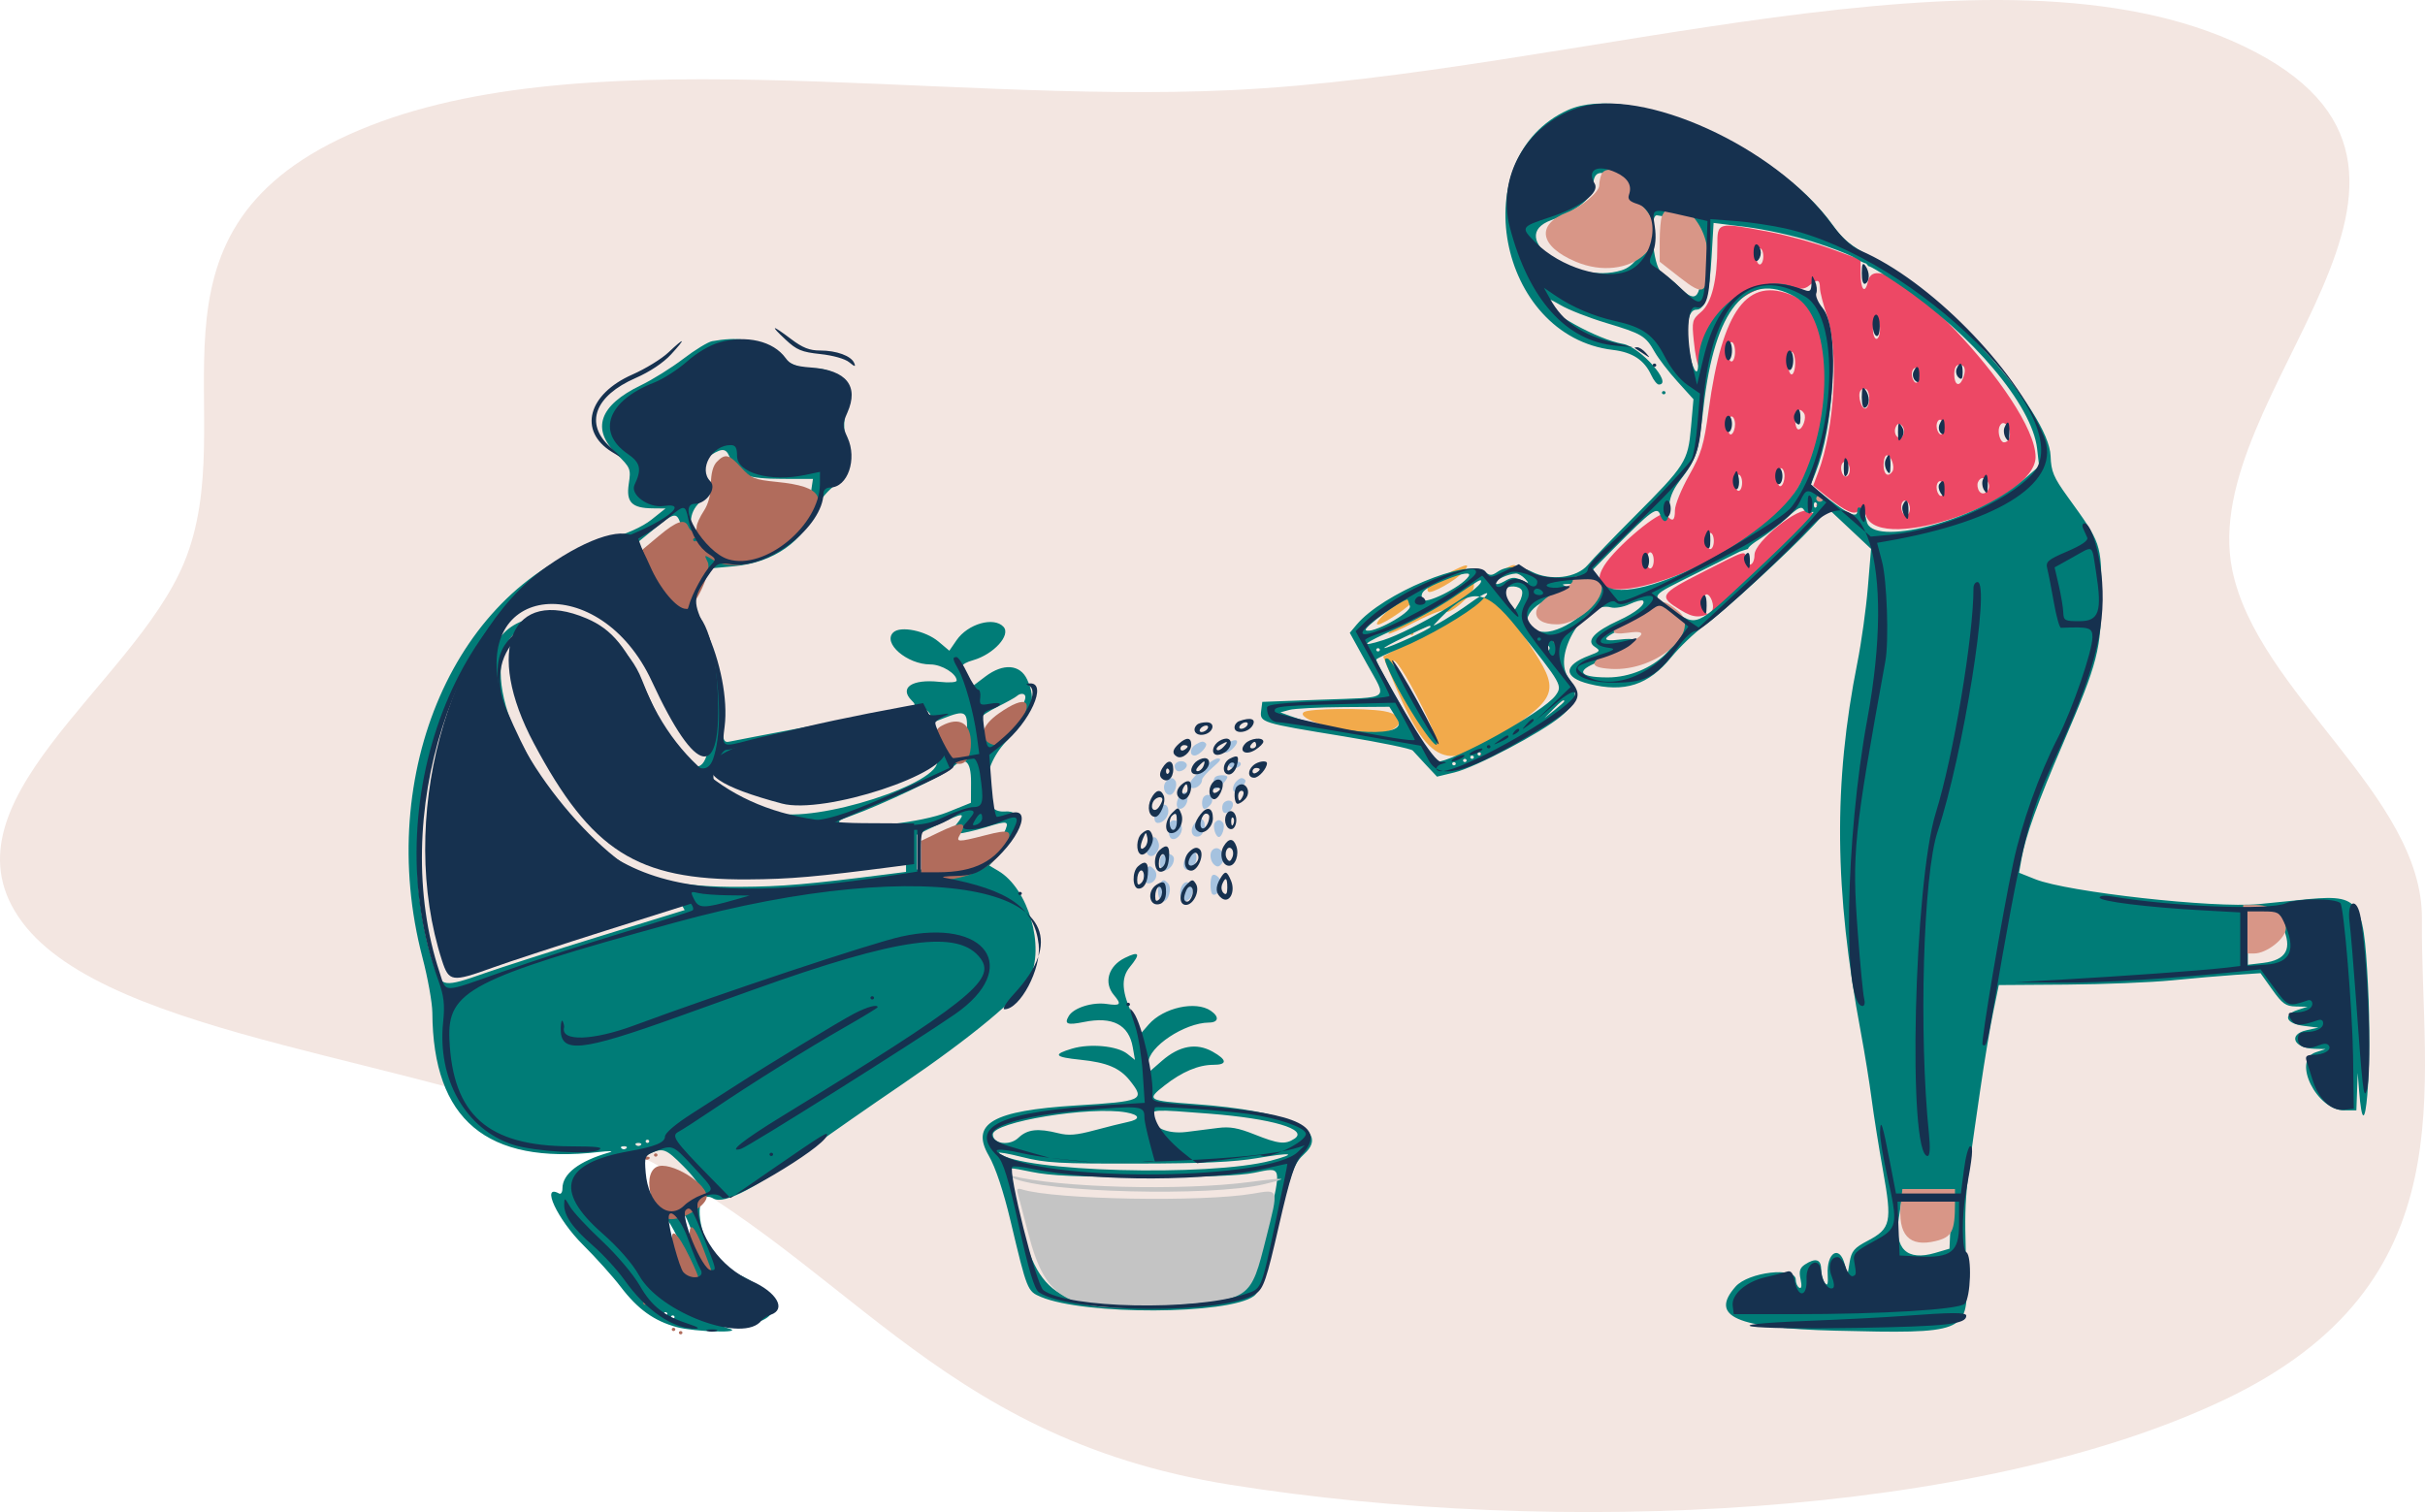 <svg width="914" height="570" viewBox="0 0 914 570" fill="none" xmlns="http://www.w3.org/2000/svg">
<path fill-rule="evenodd" clip-rule="evenodd" d="M463.885 33.986C594.246 27.903 751.978 -27.473 845.626 17.4C944.053 64.564 827.641 147.72 841.354 214.858C850.814 261.175 913.291 299.953 912.845 346.5C912.241 409.649 930.874 483.727 838.359 527.667C745.067 571.976 587.449 579.369 463.885 559.734C350.22 541.672 318.793 471.687 232.167 431.341C162.401 398.846 41.249 391.882 8.325 347.552C-24.745 303.026 50.092 258.576 69.366 212.142C92.197 157.14 47.319 88.754 131.532 50.725C215.499 12.807 350.237 39.29 463.885 33.986Z" fill="#F3E6E1"/>
<path fill-rule="evenodd" clip-rule="evenodd" d="M462.76 280.141C460.182 281.948 459.75 283.744 461.894 283.744C463.784 283.744 467.225 279.881 466.005 279.127C465.48 278.802 464.02 279.258 462.76 280.141ZM450.675 280.651C448.493 281.923 448.195 284.803 450.246 284.803C452.056 284.803 455.414 281.157 454.472 280.216C453.539 279.283 452.897 279.357 450.675 280.651ZM452.214 290.665C448.661 294.219 447.722 295.778 448.602 296.658C449.934 297.991 453.058 296.086 453.058 293.942C453.058 293.285 454.844 291.216 457.028 289.345C460.132 286.686 460.564 285.934 459.006 285.903C457.911 285.881 454.853 288.023 452.214 290.665ZM442.941 288.073C442.55 288.707 442.74 289.735 443.364 290.359C444.685 291.681 448.122 289.418 447.16 287.861C446.354 286.556 443.799 286.686 442.941 288.073ZM462.852 288.246C463.095 288.975 464.167 289.57 465.235 289.57C466.302 289.57 467.375 288.975 467.617 288.246C467.897 287.407 467.023 286.922 465.235 286.922C463.446 286.922 462.573 287.407 462.852 288.246ZM457.999 292.925C456.982 293.941 457.129 297.514 458.188 297.514C459.213 297.514 462.587 293.998 462.587 292.929C462.587 292.007 458.919 292.004 457.999 292.925ZM439.404 294.732C437.962 296.469 438.943 299.633 440.923 299.633C442.534 299.633 443.988 295.939 443.005 294.346C442.094 292.874 440.834 293.008 439.404 294.732ZM465.976 294.548C464.515 296.01 464.275 298.573 465.6 298.573C467.017 298.573 470.08 294.771 469.296 293.986C468.272 292.963 467.416 293.108 465.976 294.548ZM444.798 299.845C444.1 300.544 443.528 302.009 443.528 303.1C443.528 306.329 447.178 304.864 447.568 301.477C447.925 298.385 446.876 297.766 444.798 299.845ZM453.764 300.339C452.729 301.374 452.902 304.929 453.987 304.929C454.498 304.929 455.492 304.235 456.196 303.387C458.077 301.119 455.816 298.286 453.764 300.339ZM460.872 303.289C460.548 304.136 460.605 305.351 460.999 305.989C461.904 307.453 464.705 305.354 464.705 303.211C464.705 301.27 461.622 301.334 460.872 303.289ZM436.731 304.465C434.71 306.486 434.517 310.225 436.433 310.225C438.377 310.225 440.351 308.015 440.351 305.839C440.351 303.172 438.663 302.531 436.731 304.465ZM450.469 310.161C448.243 312.621 449.029 315.839 451.731 315.324C453.761 314.937 454.874 310.559 453.334 309.019C452.758 308.442 451.61 308.9 450.469 310.161ZM441.093 309.835C439.958 310.971 440.21 315.31 441.457 316.08C443.158 317.131 445.785 314.382 445.432 311.918C445.115 309.709 442.483 308.446 441.093 309.835ZM457.816 310.235C456.989 311.575 458.179 315.521 459.411 315.521C460.642 315.521 461.832 311.575 461.005 310.235C460.642 309.647 459.924 309.166 459.411 309.166C458.897 309.166 458.179 309.647 457.816 310.235ZM433.151 316.792C431.563 318.381 431.502 321.518 433.041 322.469C434.909 323.624 437.486 320.289 436.682 317.758C435.875 315.213 434.975 314.967 433.151 316.792ZM456.94 320.465C455.745 321.66 456.157 324.732 457.682 325.997C458.781 326.909 459.439 326.826 460.417 325.648C462.788 322.79 459.506 317.897 456.94 320.465ZM446.639 323.638C445.928 325.509 445.922 326.814 446.62 327.512C448.166 329.059 450.94 326.375 450.94 323.336C450.94 319.876 447.99 320.084 446.639 323.638ZM437.881 322.583C436.617 323.847 437.138 328.232 438.551 328.232C440.515 328.232 442.469 326.014 442.469 323.783C442.469 321.914 439.361 321.101 437.881 322.583ZM431.967 327.599C430.326 329.576 430.878 332.999 432.839 332.999C435.457 332.999 436.824 329.547 434.948 327.67C433.473 326.194 433.138 326.186 431.967 327.599ZM456.931 330.006C456.028 330.911 456.028 336.146 456.931 337.05C457.988 338.107 460.47 335.636 460.47 333.528C460.47 331.421 457.988 328.95 456.931 330.006ZM437.23 332.932C435.75 334.715 436.529 339.884 438.276 339.884C440.478 339.884 441.912 334.636 440.183 332.907C438.752 331.476 438.436 331.478 437.23 332.932ZM445.002 335.195C444.614 336.741 444.838 338.44 445.518 339.121C447.338 340.941 450.296 337.566 449.389 334.706C448.408 331.613 445.829 331.902 445.002 335.195Z" fill="#A5C2DF"/>
<path fill-rule="evenodd" clip-rule="evenodd" d="M545.489 216.271C539.491 219.465 537.087 221.74 538.348 223.03C539.349 224.053 548.653 218.845 551.426 215.708C554.606 212.114 553.011 212.265 545.489 216.271ZM567.733 214.244C566.162 215.282 566.349 215.531 568.704 215.548C570.305 215.559 571.617 214.972 571.617 214.244C571.617 212.585 570.243 212.585 567.733 214.244ZM547.666 222.982C544.105 225.523 536.981 230.071 531.833 233.087C519.517 240.304 520.707 240.975 533.841 234.223C539.558 231.282 544.437 229.492 544.681 230.244C545.469 232.658 555.525 224.141 555.525 221.061C555.525 217.435 555.392 217.467 547.666 222.982ZM552.197 228.98C548.28 231.923 539.728 237.286 533.193 240.901L521.309 247.47L523.299 252.371C537.847 288.214 544.064 291.672 566.667 276.498C587.444 262.55 588.057 260.407 576.35 242.725C563.352 223.091 561.464 222.017 552.197 228.98ZM526.951 227.3C522.482 230.122 517.538 235.427 519.376 235.427C521.467 235.427 532.777 227.631 532.777 226.189C532.777 224.244 531.361 224.514 526.951 227.3ZM535.937 236.162C533.524 238.14 533.54 238.164 536.337 236.778C537.939 235.984 539.25 235.057 539.25 234.719C539.25 233.706 538.578 233.999 535.937 236.162ZM531.482 238.737C531.482 239.101 531.774 239.399 532.13 239.399C532.486 239.399 532.777 239.101 532.777 238.737C532.777 238.373 532.486 238.075 532.13 238.075C531.774 238.075 531.482 238.373 531.482 238.737ZM536.227 266.848C542.452 279.337 543.286 284.828 537.547 275.531C532.952 268.088 525.004 251.671 525.038 249.693C525.088 246.775 529.906 254.161 536.227 266.848ZM491.497 268.405C487.78 270.812 505.751 276.412 517.318 276.45C528.085 276.486 531.497 269.75 521.561 268.071C514.232 266.833 493.57 267.062 491.497 268.405Z" fill="#F2AA4B"/>
<path fill-rule="evenodd" clip-rule="evenodd" d="M666.699 87.379C673.344 88.634 683.838 91.506 690.02 93.763L701.258 97.866V102.945C701.258 109.289 702.959 111.12 704.081 105.986C707.878 88.617 767.224 150.932 767.224 172.287C767.224 188.633 708.873 208.994 703.373 194.567C702.179 191.438 701.557 190.921 700.631 192.291C699.166 194.458 695.84 193.029 688.334 187.008L683.406 183.055L685.329 177.95C691.507 161.543 693.143 132.217 688.616 119.004C687.159 114.755 685.96 110.042 685.95 108.533C685.93 105.328 684.972 105.104 681.958 107.6C680.271 108.998 678.755 109.143 675.303 108.237C661.6 104.642 645.309 117.622 642.573 134.316C641.32 141.955 639.513 139.427 638.395 128.472C637.64 121.071 637.8 120.438 641.155 117.594C645.168 114.191 647.265 105.656 647.279 92.685C647.288 83.633 647.113 83.681 666.699 87.379ZM661.946 96.647C661.946 98.323 662.545 99.695 663.278 99.695C664.011 99.695 664.611 98.323 664.611 96.647C664.611 94.971 664.011 93.599 663.278 93.599C662.545 93.599 661.946 94.971 661.946 96.647ZM675.922 111.515C696.663 120.564 691.345 175.608 667.752 196.069C641.588 218.761 593.004 231.978 604.609 213.247C609.055 206.073 626.148 191.815 627.838 193.871C630.353 196.934 631.295 196.518 631.295 192.341C631.295 190.326 633.686 184.429 636.61 179.236C641.272 170.95 642.179 167.927 644.008 154.555C649.192 116.649 658.602 103.959 675.922 111.515ZM705.923 124.077C705.923 126.089 706.522 127.734 707.255 127.734C707.988 127.734 708.588 126.089 708.588 124.077C708.588 122.066 707.988 120.42 707.255 120.42C706.522 120.42 705.923 122.066 705.923 124.077ZM651.285 132.611C651.285 134.622 651.884 136.268 652.617 136.268C653.35 136.268 653.95 134.622 653.95 132.611C653.95 130.599 653.35 128.954 652.617 128.954C651.884 128.954 651.285 130.599 651.285 132.611ZM673.939 136.878C673.939 139.225 674.539 141.145 675.272 141.145C676.005 141.145 676.605 139.225 676.605 136.878C676.605 134.531 676.005 132.611 675.272 132.611C674.539 132.611 673.939 134.531 673.939 136.878ZM736.573 141.145C736.573 145.053 738.427 146.058 739.762 142.873C741.132 139.606 740.664 137.487 738.572 137.487C737.239 137.487 736.573 138.706 736.573 141.145ZM720.582 141.073C720.582 142.375 721.181 143.778 721.914 144.193C722.67 144.62 723.247 143.595 723.247 141.826C723.247 140.111 722.647 138.706 721.914 138.706C721.181 138.706 720.582 139.771 720.582 141.073ZM701.225 147.29C699.971 149.145 701.738 154.804 703.296 153.923C704.947 152.991 704.986 147.608 703.349 146.683C702.667 146.297 701.711 146.57 701.225 147.29ZM676.605 158.212C676.605 160.224 677.164 161.87 677.848 161.87C679.467 161.87 681.016 157.372 679.944 155.785C678.313 153.372 676.605 154.615 676.605 158.212ZM651.285 160.722C651.285 162.899 651.84 164.138 652.617 163.698C653.35 163.284 653.95 161.606 653.95 159.969C653.95 158.332 653.35 156.993 652.617 156.993C651.884 156.993 651.285 158.672 651.285 160.722ZM729.91 160.579C729.91 161.881 730.51 163.284 731.243 163.698C731.998 164.126 732.575 163.101 732.575 161.332C732.575 159.617 731.976 158.212 731.243 158.212C730.51 158.212 729.91 159.277 729.91 160.579ZM714.451 161.138C713.964 162.301 714.224 163.856 715.03 164.593C716.096 165.568 716.738 165.358 717.383 163.82C717.871 162.657 717.611 161.103 716.805 160.365C715.739 159.39 715.096 159.601 714.451 161.138ZM753.559 160.955C752.807 163 753.937 166.746 755.307 166.746C757.184 166.746 758.106 164.397 757.225 161.859C756.276 159.123 754.403 158.661 753.559 160.955ZM709.92 175.28C709.92 178.877 711.629 180.12 713.26 177.707C714.332 176.12 712.783 171.623 711.164 171.623C710.48 171.623 709.92 173.268 709.92 175.28ZM693.929 176.427C693.929 177.729 694.478 179.103 695.148 179.482C696.609 180.309 697.783 177.728 696.922 175.585C695.969 173.216 693.929 173.791 693.929 176.427ZM669.941 180.228C669.941 182.404 670.497 183.644 671.274 183.204C672.007 182.79 672.607 181.112 672.607 179.475C672.607 177.838 672.007 176.499 671.274 176.499C670.541 176.499 669.941 178.178 669.941 180.228ZM653.95 181.985C653.95 183.661 654.549 185.033 655.282 185.033C656.015 185.033 656.615 183.661 656.615 181.985C656.615 180.309 656.015 178.937 655.282 178.937C654.549 178.937 653.95 180.309 653.95 181.985ZM745.502 181.791C745.125 182.69 745.335 184.194 745.97 185.133C747.525 187.434 750.577 184.747 749.452 182.067C748.47 179.726 746.427 179.583 745.502 181.791ZM729.91 183.742C729.91 185.044 730.51 186.447 731.243 186.861C731.998 187.289 732.575 186.264 732.575 184.495C732.575 182.78 731.976 181.375 731.243 181.375C730.51 181.375 729.91 182.44 729.91 183.742ZM716.584 191.056C716.584 192.358 717.133 193.732 717.803 194.111C719.264 194.938 720.438 192.357 719.577 190.214C718.624 187.845 716.584 188.421 716.584 191.056ZM685.933 190.519C685.933 190.854 685.633 191.128 685.267 191.128C684.9 191.128 684.6 190.854 684.6 190.519C684.6 190.184 684.9 189.909 685.267 189.909C685.633 189.909 685.933 190.184 685.933 190.519ZM681.558 197.104C645.629 233.597 642.714 235.594 633.522 230.025C624.91 224.806 625.363 224.024 641.853 215.617C658.47 207.146 657.626 207.401 658.188 210.683C658.803 214.277 661.279 213.063 661.279 209.166C661.279 204.13 678.265 190.533 681.936 192.632C684.459 194.072 684.451 194.166 681.558 197.104ZM643.289 203.929C643.289 205.605 643.888 206.977 644.621 206.977C645.354 206.977 645.954 205.605 645.954 203.929C645.954 202.253 645.354 200.881 644.621 200.881C643.888 200.881 643.289 202.253 643.289 203.929ZM620.634 211.244C620.634 212.92 621.234 214.291 621.967 214.291C622.699 214.291 623.299 212.92 623.299 211.244C623.299 209.567 622.699 208.196 621.967 208.196C621.234 208.196 620.634 209.567 620.634 211.244ZM641.956 227.702C641.956 231.299 643.665 232.542 645.296 230.129C646.367 228.542 644.819 224.044 643.199 224.044C642.516 224.044 641.956 225.69 641.956 227.702ZM561.998 283.171C561.998 283.507 561.698 283.781 561.332 283.781C560.965 283.781 560.665 283.507 560.665 283.171C560.665 282.836 560.965 282.562 561.332 282.562C561.698 282.562 561.998 282.836 561.998 283.171ZM559.333 284.39C559.333 284.726 559.033 285 558.666 285C558.3 285 558 284.726 558 284.39C558 284.055 558.3 283.781 558.666 283.781C559.033 283.781 559.333 284.055 559.333 284.39Z" fill="#ED4865"/>
<path fill-rule="evenodd" clip-rule="evenodd" d="M590.955 41.485C551.712 59.269 564.373 126.757 607.918 131.906C615.284 132.777 619.748 135.71 622.365 141.395C623.266 143.352 624.55 144.955 625.219 144.955C630.755 144.955 618.21 130.733 611.705 129.635C602.232 128.035 582.776 117.279 582.776 113.642C582.776 112.22 584.015 112.529 588.13 114.98C591.074 116.734 598.827 119.775 605.359 121.738C618.942 125.819 620.211 126.578 623.675 132.691C625.067 135.146 628.922 140.156 632.241 143.824L638.277 150.494L637.336 161.159C636.208 173.939 635.308 175.349 615.819 194.886C608.283 202.439 600.453 210.583 598.419 212.984C594.25 217.903 584.296 219.095 577.323 215.507C572.945 213.254 567.803 213.265 564.469 215.536C562.148 217.115 561.554 217.097 559.441 215.377C553.281 210.358 521.081 223.798 511.338 235.452L508.742 238.557L515.156 250.18C522.92 264.247 524.795 262.759 498.044 263.756L475.765 264.586L475.335 267.961C474.774 272.336 475.344 272.513 506.301 277.559C520.098 279.808 531.879 282.227 532.483 282.934C533.088 283.64 535.389 286.141 537.599 288.492L541.616 292.767L548.2 291.181C556.129 289.272 580.843 276.245 588.315 270.037C594.486 264.908 595.132 261.265 590.961 255.107C585.161 246.544 597.717 226.261 607.15 228.957C608.692 229.398 611.789 228.866 614.188 227.75C616.545 226.653 618.81 226.059 619.221 226.429C620.561 227.636 616.484 230.972 610.126 233.875C600.95 238.063 597.699 241.589 601.006 243.766C603.359 245.314 603.223 245.536 598.944 247.146C589.119 250.842 589.119 255.355 598.941 257.81C612.34 261.159 621.337 258.245 629.892 247.785C633.116 243.844 638.71 238.497 642.322 235.902C649.6 230.675 674.338 207.966 683.406 198.185L689.227 191.907L697.223 199.412L705.22 206.918L704.004 221.513C703.336 229.54 701.565 242.239 700.068 249.734C690.975 295.292 691.347 335.607 701.355 389.126C702.807 396.887 704.638 408.205 705.426 414.279C706.214 420.353 708.156 432.562 709.744 441.413C713.202 460.685 712.663 463.149 703.997 467.701C698.874 470.392 697.845 471.595 697.158 475.702L696.35 480.536L695.284 476.549C693.3 469.129 688.419 472.122 688.878 480.478C689.08 484.145 688.794 484.963 687.786 483.604C687.035 482.592 686.412 480.244 686.4 478.389C686.377 474.674 684.242 474.073 680.294 476.672C678.365 477.941 677.981 479.244 678.65 482.254C679.195 484.706 679.018 485.9 678.18 485.433C677.441 485.022 676.837 483.652 676.837 482.387C676.837 477.422 658.991 479.484 654.135 485.01C644.233 496.279 654.209 500.674 691.832 501.617C740.257 502.833 741.729 502.268 741.208 482.62C740.343 449.884 739.96 455.183 746.413 410.509C747.883 400.336 750.047 387.36 751.222 381.674L753.361 371.334L778.828 371.158C792.835 371.06 810.737 370.339 818.609 369.555C826.482 368.772 837.217 367.842 842.465 367.49L852.008 366.849L856.449 373.079C860.24 378.399 861.535 379.325 865.31 379.407L869.729 379.504L865.907 380.758C860.263 382.611 861.626 385.899 868.38 386.72L873.819 387.38L869.388 388.35C862.238 389.916 864.489 395.174 872.388 395.358L876.545 395.455L872.797 396.687C863.814 399.64 873.16 418.574 883.598 418.574H888.132L888.385 411.518L888.637 404.463L889.137 410.905C891.234 437.879 894.203 402.458 892.488 370.932C890.694 337.964 889.759 336.843 866.113 339.335C862.104 339.757 855.461 340.424 851.349 340.818C834.586 342.423 779.257 336.268 767.165 331.455L761.006 329.002L761.919 323.789C763.428 315.178 767.968 302.568 777.711 279.924C790.769 249.573 792.016 244.71 792.021 224.096C792.027 204.882 792.008 204.825 779.321 187.286C774.015 179.951 773.076 177.712 772.889 171.949C772.348 155.242 732.183 110.642 705.006 96.572C697.8 92.842 694.618 90.242 690.969 85.109C669.765 55.272 614.105 30.995 590.955 41.485ZM608.373 67.111C610.31 68.332 611.403 70.294 611.403 72.549C611.403 75.068 612.573 76.825 615.493 78.698C623.138 83.597 620.306 99.032 611.241 101.878C592.97 107.61 567.266 89.343 584.667 82.992C594.492 79.405 600.498 74.507 600.498 70.084C600.498 64.79 603.122 63.799 608.373 67.111ZM632.125 82.534C641.158 84.264 641.352 84.556 641.354 96.489C641.358 112.338 639.601 114.902 633.178 108.43C631.324 106.562 628.178 103.939 626.187 102.602C623.003 100.462 621.453 81.151 624.466 81.151C624.705 81.151 628.152 81.773 632.125 82.534ZM682.971 91.019C698.559 95.957 701.436 98.56 701.436 98.56L702.801 99.174C703.551 99.174 704.166 100.333 704.166 100.333C704.166 100.333 704.431 99.648 715.663 107.237C743.297 125.906 765.93 152.765 767.806 169.113L768.565 175.739L761.893 181.513C744.695 196.394 705.355 206.497 703.577 196.488C702.823 192.247 700.011 189.344 700.011 192.807C700.011 195.28 696.73 193.906 689.669 188.476L682.44 182.917L684.385 177.956C691.048 160.956 692.88 129.588 687.873 118.222C686.302 114.654 684.378 114.297 684.378 112.675L680.076 109.576C680.076 109.576 678.97 109.105 675.79 107.991C659.943 102.446 640.031 118.846 640.031 137.443C640.031 143.383 637.337 138.236 636.451 130.602C635.432 121.84 636.522 116.734 639.409 116.734C642.629 116.734 644.266 111.054 645.099 97.009L645.866 84.032L658.285 85.582C665.115 86.435 676.223 88.882 682.971 91.019ZM676.441 111.783C690.347 119.415 691.494 156.154 678.632 182.025C668.236 202.936 612.409 231.147 604.016 219.731L600.356 214.752L608.478 206.541C622.376 192.488 624.596 190.858 625.676 193.919C627.18 198.182 629.125 196.814 629.125 191.495C629.125 188.021 630.308 184.94 633.013 181.372C639.593 172.691 640.047 171.284 642.094 153.253C646.27 116.478 658.372 101.867 676.441 111.783ZM268.419 128.619C266.843 128.899 261.936 131.892 257.514 135.273C253.093 138.652 245.891 143.145 241.51 145.258C225.87 152.8 222.745 161.732 232.435 171.193C237.644 176.28 237.847 176.779 236.992 182.392C235.937 189.323 238.103 191.549 245.986 191.632L250.838 191.682L245.568 195.873C242.054 198.666 236.128 201.312 227.779 203.816C171.978 220.549 141.024 291.466 159.216 360.896C161.249 368.653 162.931 378.04 162.954 381.755C163.206 422.159 183.418 439.101 225.619 434.281C229.747 433.81 231.584 433.864 229.708 434.403C218.195 437.707 211.987 442.475 211.987 448.013C211.987 449.447 211.416 450.302 210.718 449.915C203.734 446.03 210.076 459.667 219.696 469.221C224.602 474.095 231.013 481.232 233.942 485.08C240.371 493.532 246.526 497.954 255.083 500.271C261.904 502.119 281.063 502.617 274.694 500.782C271.663 499.908 271.856 499.786 276.441 499.678C296.077 499.211 296.536 488.684 277.304 479.891C270.393 476.732 269.42 475.772 266.74 469.469C261.858 457.988 263.03 448.496 268.921 451.807C273.092 454.151 285.045 447.836 307.411 431.469C313.034 427.354 327.639 417.182 339.867 408.866C366.239 390.927 384.569 375.706 388.023 368.88C394.013 357.041 387.622 334.982 376.262 328.283L372.858 326.276L376.466 322.424C385.066 313.245 386.143 305.308 378.709 305.902C369 306.677 369.255 290.044 379.111 279.651C389.127 269.089 390.831 264.101 387.14 256.147C384.467 250.391 378.116 249.934 371.409 255.013L367.037 258.325L364.443 255.442C361.187 251.824 361.724 250.323 366.796 248.863C374.526 246.637 381.1 239.405 378.225 236.287C374.59 232.346 364.778 235.152 360.523 241.348L357.813 245.296L353.723 241.856C348.849 237.758 339.409 235.832 336.707 238.383C332.491 242.364 341.86 250.463 350.692 250.471C354.933 250.476 360.575 253.948 360.575 256.553C360.575 257.229 357.796 257.426 353.976 257.018C343.702 255.924 338.804 259.267 343.639 264.076C345.647 266.073 345.312 266.3 338.527 267.539C324.944 270.016 278.114 278.871 275.234 279.508C272.481 280.115 272.337 279.6 271.658 266.843C271.065 255.693 270.114 251.337 265.772 239.893L260.593 226.244L264.07 220.261L267.547 214.28L276.608 213.458C291.557 212.102 303.106 204.012 307.543 191.79C308.441 189.313 311.387 185.555 314.088 183.439C319.302 179.355 319.396 178.854 318.214 161.519C318.076 159.495 318.424 155.798 318.987 153.303C321.038 144.226 316.134 138.843 305.775 138.802C300.841 138.782 298.434 137.729 289.679 131.765C283.856 127.797 277.972 126.926 268.419 128.619ZM626.399 148.022C626.399 148.36 626.705 148.636 627.08 148.636C627.455 148.636 627.762 148.36 627.762 148.022C627.762 147.685 627.455 147.409 627.08 147.409C626.705 147.409 626.399 147.685 626.399 148.022ZM275.434 173.465C277.232 178.935 281.562 180.498 294.981 180.519L306.406 180.538L305.656 185.569C304.053 196.331 291.026 208.728 279.228 210.72C265.462 213.044 254.521 197.657 263.923 189.194C266.925 186.492 267.851 184.779 267.123 183.271C264.507 177.854 264.85 173.505 268.051 171.486C272.595 168.622 273.965 168.989 275.434 173.465ZM684.562 191.172C684.062 191.621 683.653 191.253 683.653 190.354C683.653 189.454 684.062 189.086 684.562 189.535C685.061 189.985 685.061 190.722 684.562 191.172ZM682.641 193.225C686.397 191.136 677.044 200.891 659.809 217.041C638.978 236.559 639.594 236.29 630.42 229.924C621.957 224.052 621.154 225.26 639.69 215.969L655.707 207.94L658.854 206.918C658.854 206.918 658.706 206.043 662.981 203.376C665.779 201.632 670.473 197.985 673.417 195.274C677.797 191.236 678.977 190.681 679.93 192.214C680.571 193.243 681.791 193.698 682.641 193.225ZM256.828 198.425C257.568 200.839 259.812 204.747 261.813 207.109L265.451 211.403L261.341 218.977C259.081 223.141 256.866 227.562 256.42 228.799C254.619 233.786 246.331 222.908 241.707 209.491L240.058 204.701L246.602 199.368C254.527 192.909 255.12 192.855 256.828 198.425ZM236.995 209.065C238.039 210.584 240.31 214.995 242.044 218.87C245.749 227.153 252.084 234.525 255.497 234.525C261.966 234.525 266.517 246.178 267.481 265.2C269.158 298.295 259.451 296.742 242.649 261.227C223.191 220.09 174.097 224.844 185.993 266.714C194.407 296.325 231.515 336.365 250.543 336.365C253.097 336.365 254.733 337.349 256.109 339.715L258.059 343.065L225.822 353.03C208.091 358.511 188.676 364.731 182.678 366.852C167.335 372.279 166.211 372.127 163.607 364.279C146.596 312.986 165.07 245.032 203.126 218.915C219.251 207.849 233.344 203.751 236.995 209.065ZM553.463 217.353C550.719 221.35 536.706 228.252 536.034 225.937C535.217 223.128 536.632 221.935 544.686 218.647C551.31 215.942 554.784 215.43 553.463 217.353ZM574.772 218.162C576.473 220.018 576.356 220.066 573.483 218.688C570.878 217.438 569.744 217.515 567.008 219.129C565.145 220.227 563.692 220.518 563.692 219.79C563.692 218.522 568.325 216.352 571.364 216.198C572.209 216.156 573.742 217.039 574.772 218.162ZM558.239 219.11C558.239 222.285 532.53 237.75 521.353 241.299C511.653 244.379 513.818 242.445 526.022 237.128C532.378 234.36 542.07 229.053 547.561 225.334C557.684 218.48 558.239 218.156 558.239 219.11ZM601.598 223.054C602.431 228.321 589.804 238.206 582.239 238.206C572.428 238.206 573.815 229.567 584.253 225.663C591.03 223.128 592.357 221.775 589.251 220.572C588.315 220.209 590.615 220.025 594.363 220.163C600.195 220.378 601.239 220.796 601.598 223.054ZM573.622 222.623C573.996 223.502 573.527 225.523 572.581 227.115L570.858 230.012L568.52 226.801C567.234 225.036 566.579 223.014 567.063 222.309C568.305 220.499 572.809 220.715 573.622 222.623ZM572.019 236.979C588.766 258.032 588.997 258.44 586.265 262.194C581.769 268.369 547.733 287.286 541.116 287.286C540.024 287.286 518.706 250.52 518.706 248.638C518.706 248.313 522.734 246.402 527.658 244.393C538.038 240.157 553.361 231.238 558.135 226.655C562.767 222.209 560.451 222.704 553.697 227.605C548.251 231.557 539.098 237.037 540.517 235.496C554.033 220.82 559.365 221.071 572.019 236.979ZM531.397 228.485C532.116 230.958 516.751 239.309 514.768 237.524C513.815 236.666 527.331 226.731 530.475 225.979C530.575 225.956 530.99 227.083 531.397 228.485ZM629.02 232.794C638.652 240.088 622.924 255.418 605.861 255.366C594.154 255.329 593.614 252.513 604.587 248.731C617.793 244.18 621.285 239.78 610.651 241.092C603.033 242.032 603.671 240.514 612.608 236.438C616.164 234.816 619.876 232.618 620.857 231.553C623.255 228.953 624.123 229.086 629.02 232.794ZM218.121 238.083C227.68 242.075 233.302 248.794 240.539 264.877C255.041 297.104 282.245 313.351 322.061 313.563L341.484 313.666L341.486 321.168L341.491 328.67L335.015 329.497C304.507 333.39 294.831 334.218 278.783 334.31C237.014 334.549 219.862 323.872 198.228 284.169C179.487 249.773 189.663 226.199 218.121 238.083ZM539.154 236.348C539.154 237.092 523.262 244.363 521.813 244.281C521.228 244.249 524.738 242.343 529.612 240.047C539.474 235.4 539.154 235.523 539.154 236.348ZM583.686 245.159C583.185 245.609 582.776 245.24 582.776 244.341C582.776 243.442 583.185 243.074 583.686 243.523C584.184 243.973 584.184 244.709 583.686 245.159ZM520.069 244.955C520.069 245.292 519.763 245.568 519.388 245.568C519.013 245.568 518.706 245.292 518.706 244.955C518.706 244.617 519.013 244.341 519.388 244.341C519.763 244.341 520.069 244.617 520.069 244.955ZM522.816 251.136C528.512 264.621 544.475 288.359 541.142 278.39C539.368 273.086 524.825 248.805 523.126 248.31C521.807 247.926 521.735 248.579 522.816 251.136ZM386.476 262.795C386.476 265.206 381.285 273.179 377.817 276.092C373.67 279.575 370.118 278.813 370.118 274.44C370.118 272.732 370.037 270.927 369.939 270.429C369.841 269.931 372.554 268.136 375.967 266.442C379.381 264.746 382.63 262.945 383.189 262.439C384.653 261.112 386.476 261.308 386.476 262.795ZM589.592 264.373C589.592 264.593 587.905 266.11 585.843 267.747L582.095 270.721L585.399 267.347C588.488 264.194 589.592 263.41 589.592 264.373ZM526.772 271.416C530.958 278.121 506.212 277.179 486.233 269.872L482.581 268.536L485.989 267.604C487.864 267.091 497.106 266.617 506.527 266.55L523.657 266.427L526.772 271.416ZM350.351 268.881C350.815 269.556 350.887 270.108 350.512 270.108C350.137 270.108 349.452 269.556 348.988 268.881C348.525 268.206 348.452 267.654 348.827 267.654C349.202 267.654 349.888 268.206 350.351 268.881ZM353.168 286.557C355.538 295.06 307.535 310.492 291.644 306.333C245.348 294.219 257.313 285.097 338.764 270.401L344.898 269.294L348.583 276.311C350.609 280.172 352.673 284.781 353.168 286.557ZM364.389 276.55C363.816 287.392 358.545 288.507 354.036 278.74L351.165 272.52L355.529 270.801C364.032 267.45 364.843 267.977 364.389 276.55ZM558.239 284.218C558.239 284.556 557.932 284.832 557.557 284.832C557.182 284.832 556.876 284.556 556.876 284.218C556.876 283.881 557.182 283.605 557.557 283.605C557.932 283.605 558.239 283.881 558.239 284.218ZM555.512 285.445C555.512 285.783 555.206 286.059 554.831 286.059C554.456 286.059 554.149 285.783 554.149 285.445C554.149 285.108 554.456 284.832 554.831 284.832C555.206 284.832 555.512 285.108 555.512 285.445ZM552.786 286.672C552.786 287.01 552.479 287.286 552.104 287.286C551.729 287.286 551.423 287.01 551.423 286.672C551.423 286.335 551.729 286.059 552.104 286.059C552.479 286.059 552.786 286.335 552.786 286.672ZM365.991 294.954L365.954 302.623L357.066 306.197C347.527 310.034 323.904 312.726 317.873 310.665C315.203 309.752 315.518 309.433 321.043 307.451C332.101 303.486 356.169 292.088 358.61 289.661C363.563 284.735 366.032 286.505 365.991 294.954ZM548.696 287.899C548.696 288.237 548.39 288.513 548.015 288.513C547.64 288.513 547.333 288.237 547.333 287.899C547.333 287.562 547.64 287.286 548.015 287.286C548.39 287.286 548.696 287.562 548.696 287.899ZM360.575 310.598L357.663 314.279L360.823 314.239C362.561 314.217 367.35 313.153 371.466 311.875C380.155 309.175 380.583 309.313 378.38 314.1C374.289 322.989 365.109 327.755 352.055 327.769L345.58 327.776V321.222V314.668L353.418 310.911C363.382 306.135 364.132 306.103 360.575 310.598ZM860.256 349.209C864.147 357.588 861.862 361.916 852.982 362.988L847.237 363.682V354.319V344.954H852.759C857.771 344.954 858.464 345.347 860.256 349.209ZM423.964 361.095C417.757 364.15 415.906 370.418 419.831 375.088C422.83 378.657 422.384 379.224 417.171 378.462C411.717 377.666 404.677 379.891 402.83 382.998C401.013 386.053 402.235 386.532 408.583 385.249C419.329 383.076 425.466 386.267 426.953 394.802L427.782 399.555L424.906 397.263C421.133 394.256 410.864 393.28 404.105 395.288C396.66 397.5 397.383 398.486 407.178 399.484C417.219 400.506 422.075 402.558 425.901 407.394C431.701 414.727 430.746 415.166 405.561 416.727C374.101 418.678 365.67 423.532 372.68 435.657C375.219 440.046 378.214 449.036 380.896 460.323C387.109 486.441 387.231 486.751 392.294 488.874C408.869 495.826 462.931 495.63 472.6 488.582C474.841 486.947 476.755 481.323 481.397 462.726C486.817 441.008 487.708 438.605 491.738 434.863C501.368 425.921 485.489 418.754 450.424 416.216C432.42 414.915 431.973 414.639 438.959 409.164C445.515 404.028 451.734 401.396 457.319 401.396C462.68 401.396 462.568 399.529 457.021 396.429C450.912 393.014 444.502 394.179 437.937 399.895L432.825 404.348V400.647C432.825 394.631 446.484 385.553 455.658 385.472C459.321 385.44 459.651 383.28 456.34 381.018C450.676 377.148 438.509 379.833 432.965 386.177L430.138 389.412L427.252 383.441C422.771 374.168 422.361 368.765 425.818 364.557C430.034 359.422 429.477 358.381 423.964 361.095ZM424.475 419.34C429.737 420.288 429.972 421.955 424.986 422.974C422.925 423.394 417.32 424.791 412.532 426.077C405.683 427.915 402.776 428.15 398.9 427.181C391.134 425.24 387.205 425.691 383.84 428.916C380.531 432.086 374.207 431.237 374.207 427.623C374.207 422.932 410.872 416.891 424.475 419.34ZM455.999 419.829C479.526 421.682 493.239 425.729 487.896 429.245C484.433 431.526 481.919 431.259 472.867 427.653C466.632 425.169 463.578 424.626 459.066 425.199C455.879 425.604 450.524 426.283 447.166 426.706C440.106 427.597 434.188 424.994 434.188 420.999C434.188 418.14 434.402 418.128 455.999 419.829ZM244.704 430.23C244.704 430.567 244.397 430.843 244.022 430.843C243.647 430.843 243.34 430.567 243.34 430.23C243.34 429.893 243.647 429.616 244.022 429.616C244.397 429.616 244.704 429.893 244.704 430.23ZM241.523 431.662C241.023 432.111 240.205 432.111 239.705 431.662C239.206 431.212 239.615 430.843 240.614 430.843C241.613 430.843 242.022 431.212 241.523 431.662ZM236.07 432.889C235.57 433.338 234.752 433.338 234.252 432.889C233.753 432.438 234.162 432.07 235.161 432.07C236.16 432.07 236.569 432.438 236.07 432.889ZM257.575 439.613C261.044 443.085 263.659 446.537 263.386 447.281C262.349 450.115 251.89 455.654 249.088 454.854C242.426 452.951 239.271 437.301 245.044 434.794C250.024 432.634 250.965 432.994 257.575 439.613ZM428.735 438.632C453.405 438.583 465.147 438.052 473.667 436.599C486.997 434.327 489.438 434.734 479.078 437.504C455.902 443.699 384.403 441.722 376.551 434.669C375.966 434.143 379.953 434.835 385.411 436.205C394.193 438.411 399.186 438.691 428.735 438.632ZM431.462 443.695C454.41 443.705 467.346 443.198 472.806 442.077C483.255 439.932 483.022 439.081 478.05 461.225C471.963 488.336 471.816 488.459 442.218 491.03C399.614 494.729 390.842 489.654 383.785 457.224C382.17 449.8 380.572 442.853 380.235 441.784C379.675 440.015 380.44 440.014 388.842 441.762C395.858 443.223 406.05 443.684 431.462 443.695ZM735.174 461.824L734.773 470.718L729.344 472.314C718.714 475.441 713.897 470.791 715.678 459.126L716.626 452.929H726.1H735.574L735.174 461.824ZM264.907 473.4C267.258 477.321 266.87 479.7 264.4 476.524C261.681 473.031 256.949 460.673 257.053 457.338C257.096 455.926 258.521 458.359 260.217 462.745C261.914 467.132 264.024 471.927 264.907 473.4ZM257.036 470.046C261.772 480.521 261.944 481.662 258.541 480.022C256.251 478.919 253.166 471.741 250.85 462.132C249.39 456.072 252.539 460.101 257.036 470.046ZM224.43 466.119C226.125 468.065 226.077 468.108 223.915 466.583C221.644 464.979 220.923 463.972 222.044 463.972C222.327 463.972 223.401 464.939 224.43 466.119ZM240.614 485.444C240.614 485.782 240.307 486.058 239.932 486.058C239.557 486.058 239.251 485.782 239.251 485.444C239.251 485.107 239.557 484.831 239.932 484.831C240.307 484.831 240.614 485.107 240.614 485.444ZM251.52 495.26C251.52 495.598 251.213 495.874 250.838 495.874C250.463 495.874 250.156 495.598 250.156 495.26C250.156 494.923 250.463 494.647 250.838 494.647C251.213 494.647 251.52 494.923 251.52 495.26ZM254.246 496.487C254.246 496.825 253.939 497.101 253.564 497.101C253.189 497.101 252.883 496.825 252.883 496.487C252.883 496.15 253.189 495.874 253.564 495.874C253.939 495.874 254.246 496.15 254.246 496.487Z" fill="#007C77"/>
<path fill-rule="evenodd" clip-rule="evenodd" d="M603.574 65.774C603.126 66.833 602.76 68.7 602.76 69.923C602.76 72.365 596.068 77.997 590.729 80.047C578.808 84.628 580.207 92.857 593.886 98.635C614.178 107.207 632.856 91.337 618.851 77.426C616.638 75.229 614.828 72.37 614.828 71.073C614.828 65.839 605.421 61.409 603.574 65.774ZM626.369 81.587C625.921 82.646 625.555 86.92 625.555 91.086V98.662L633.032 104.517C642.587 112.001 643.657 111.195 643.657 96.522C643.657 82.871 630.598 71.589 626.369 81.587ZM684.554 187.922C684.554 188.591 685.157 189.138 685.895 189.138C686.632 189.138 687.236 188.591 687.236 187.922C687.236 187.253 686.632 186.705 685.895 186.705C685.157 186.705 684.554 187.253 684.554 187.922ZM592.759 218.635C593.133 219.523 591.033 221.189 587.708 222.64C576.526 227.521 575.984 235.361 586.831 235.361C595.965 235.361 607.184 223.775 602.746 218.924C600.687 216.673 591.823 216.418 592.759 218.635ZM622.719 229.112C620.96 230.358 616.956 232.558 613.823 234.002C606.415 237.414 606.314 239.583 613.611 238.524C621.712 237.349 619.843 240.046 609.392 244.609C598.842 249.215 598.165 251.632 607.276 252.159C624.625 253.16 642.104 237.589 632.156 229.995C627.235 226.238 626.829 226.2 622.719 229.112ZM585.329 241.443C585.329 242.112 585.932 242.659 586.67 242.659C587.407 242.659 588.011 242.112 588.011 241.443C588.011 240.774 587.407 240.226 586.67 240.226C585.932 240.226 585.329 240.774 585.329 241.443ZM845.459 350.309V359.432H849.585C854.351 359.432 861.55 353.732 861.55 349.959C861.55 345.318 856.451 341.186 850.725 341.186H845.459V350.309ZM716.459 453.398C715.153 465.494 719.541 470.294 729.642 467.818C735.741 466.324 736.848 464.129 736.848 453.55V448.228H726.932H717.017L716.459 453.398Z" fill="#D89687"/>
<path fill-rule="evenodd" clip-rule="evenodd" d="M270.179 174.08C268.746 175.542 267.956 178.519 267.951 182.453C267.949 186.363 266.984 190.017 265.267 192.618C263.793 194.852 262.587 197.503 262.587 198.51C262.587 200.894 260.411 200.873 259.416 198.481C258.132 195.386 255.117 196.35 248.334 202.023L241.875 207.426L245.684 216.394C250.473 227.676 254.706 232.518 258.143 230.65C262.411 228.328 268.4 215.251 266.738 211.881C265.335 209.034 265.363 209.021 268.666 211.021C277.354 216.282 292.64 210.898 302.826 198.993C312.502 187.68 310.057 183.418 292.892 181.677C284.24 180.8 283.087 180.337 279.386 176.265C274.798 171.215 273.326 170.865 270.179 174.08ZM262.587 203.442C262.587 203.783 262.285 204.062 261.916 204.062C261.547 204.062 261.245 203.783 261.245 203.442C261.245 203.101 261.547 202.822 261.916 202.822C262.285 202.822 262.587 203.101 262.587 203.442ZM376.46 268.937C370.263 273.304 368.807 277.762 372.817 280.099C376.132 282.032 378.998 280.365 383.407 273.941C390.27 263.94 386.946 261.546 376.46 268.937ZM350.515 272.285C350.971 272.967 351.646 273.525 352.015 273.525C352.384 273.525 352.313 272.967 351.857 272.285C351.401 271.602 350.725 271.044 350.356 271.044C349.987 271.044 350.058 271.602 350.515 272.285ZM354.877 273.624C351.809 275.275 351.915 278.162 355.225 283.18C360.187 290.697 365.952 289.102 365.952 280.212C365.952 272.56 361.631 269.99 354.877 273.624ZM353.535 313.92L347.159 316.986V324.405V331.824L352.864 331.817C365.12 331.802 375.718 326.34 379.391 318.146C381.72 312.951 380.6 312.497 371.345 314.874C360.903 317.557 360.146 317.53 361.878 314.54C364.689 309.687 362.651 309.535 353.535 313.92ZM246.478 435.398C246.478 435.739 246.78 436.018 247.15 436.018C247.519 436.018 247.821 435.739 247.821 435.398C247.821 435.057 247.519 434.778 247.15 434.778C246.78 434.778 246.478 435.057 246.478 435.398ZM242.898 436.845C243.391 437.299 244.196 437.299 244.689 436.845C245.18 436.39 244.778 436.018 243.794 436.018C242.81 436.018 242.407 436.39 242.898 436.845ZM237.529 438.086C238.021 438.54 238.827 438.54 239.319 438.086C239.811 437.631 239.408 437.259 238.424 437.259C237.44 437.259 237.037 437.631 237.529 438.086ZM247.457 439.903C241.469 442.999 246.163 459.586 253.027 459.586C257.826 459.586 265.821 454.697 266.333 451.45C267.135 446.363 252.397 437.348 247.457 439.903ZM259.916 465.405C259.931 469.321 265.469 481.113 267.962 482.537C269.797 483.584 269.396 481.965 264.953 470.401C261.811 462.224 259.897 460.325 259.916 465.405ZM253.488 469.009C254.419 475.387 259.704 485.634 262.064 485.634C264.825 485.634 264.369 483.048 260.03 474.112C255.211 464.188 252.474 462.053 253.488 469.009ZM225 469.978C225 470.235 225.92 471.151 227.044 472.013C228.753 473.325 228.951 473.248 228.243 471.545C227.521 469.807 225 468.587 225 469.978ZM242.451 491.216C242.451 491.557 242.753 491.836 243.122 491.836C243.492 491.836 243.794 491.557 243.794 491.216C243.794 490.875 243.492 490.596 243.122 490.596C242.753 490.596 242.451 490.875 242.451 491.216ZM253.19 501.139C253.19 501.48 253.492 501.76 253.862 501.76C254.231 501.76 254.533 501.48 254.533 501.139C254.533 500.798 254.231 500.519 253.862 500.519C253.492 500.519 253.19 500.798 253.19 501.139ZM255.875 502.38C255.875 502.721 256.177 503 256.546 503C256.916 503 257.218 502.721 257.218 502.38C257.218 502.039 256.916 501.76 256.546 501.76C256.177 501.76 255.875 502.039 255.875 502.38Z" fill="#B16C5C"/>
<path fill-rule="evenodd" clip-rule="evenodd" d="M240.013 203.485C241.057 205.037 243.329 209.546 245.063 213.507C248.769 221.974 255.105 229.509 258.519 229.509C264.989 229.509 269.542 241.42 270.506 260.863C272.183 294.692 262.473 293.104 245.668 256.802C226.206 214.753 177.101 219.613 189 262.411C197.416 292.677 234.531 333.605 253.564 333.605C256.118 333.605 257.754 334.61 259.131 337.028L261.081 340.452L228.837 350.639C211.102 356.241 191.684 362.598 185.684 364.767C170.338 370.314 169.213 370.159 166.609 362.137C149.594 309.708 168.072 240.248 206.137 213.553C222.265 202.242 236.361 198.053 240.013 203.485ZM221.135 233.146C230.696 237.226 236.319 244.093 243.558 260.533C258.062 293.474 285.272 310.08 325.097 310.297L344.524 310.403L344.527 318.07L344.531 325.738L338.054 326.584C307.539 330.563 297.861 331.41 281.81 331.504C240.032 331.748 222.876 320.835 201.238 280.252C182.492 245.094 192.671 220.998 221.135 233.146ZM356.21 282.693C358.582 291.384 310.568 307.158 294.673 302.908C248.368 290.525 260.335 281.2 341.804 266.179L347.94 265.048L351.625 272.221C353.651 276.166 355.716 280.878 356.21 282.693Z" fill="#16314F"/>
<path fill-rule="evenodd" clip-rule="evenodd" d="M381.815 444.066C393.565 449.577 456.216 451.16 476.209 446.453C486.653 443.994 485.108 443.72 471.177 445.559C445.351 448.971 399 447.757 381.163 443.203C379.42 442.758 379.635 443.044 381.815 444.066ZM383.702 450.177C384.093 451.554 385.829 458.182 387.558 464.908C394.244 490.914 402.565 495.143 441.223 492.186C471.507 489.87 471.348 489.983 477.223 466.643C481.997 447.683 482.174 448.273 472.187 449.975C453.151 453.217 397.626 452.21 385.332 448.4C383.385 447.796 383.108 448.097 383.702 450.177Z" fill="#C4C4C4"/>
<path fill-rule="evenodd" clip-rule="evenodd" d="M594.745 40.66C575.237 47.173 564.118 66.651 569.061 85.654C576.112 112.766 590.267 128.598 608.985 130.314L615.43 130.904L608.637 129.28C596.313 126.334 589.139 121.441 584.219 112.628L581.91 108.489L586.442 111.565C592.786 115.87 600.679 119.218 608.637 120.98C619.199 123.317 623.287 126.242 627.479 134.456C629.724 138.858 633.125 143.104 635.984 145.077L640.747 148.364L639.804 159.61C639.287 165.795 638.288 171.857 637.586 173.079C635.736 176.298 613.551 199.308 605.399 206.46C601.576 209.816 598.447 213.485 598.447 214.615C598.447 218.392 582.012 219.08 576.698 215.525L572.451 212.684L567.064 215.354C561.768 217.979 561.648 217.984 560.034 215.647C556.195 210.084 527.09 222.194 514.268 234.688L510.929 237.943L517.325 249.593C520.843 256.002 523.722 261.719 523.722 262.3C523.722 262.881 513.328 263.757 500.625 264.249C482.904 264.935 477.528 265.52 477.528 266.764C477.528 270.095 479.261 272.275 481.908 272.275C483.411 272.275 496.091 274.266 510.088 276.697L535.536 281.119L538.443 286.532C542.442 293.98 551.418 291.9 575.107 278.034C594.935 266.429 597.537 263.192 592.165 256.819C586.593 250.208 586.14 242.292 591.138 238.791C593.29 237.283 597.848 233.704 601.268 230.837C605.996 226.873 607.864 225.968 609.066 227.056C610.269 228.144 611.836 227.974 615.615 226.343C627.59 221.177 624.183 228.617 612.034 234.166C600.239 239.553 598.298 243.152 606.599 244.237C609.295 244.59 608.313 245.203 601.844 247.21C587.358 251.703 594.344 258.355 612.375 257.236C621.264 256.685 625.355 253.952 632.61 243.723C634.982 240.378 637.797 237.854 639.156 237.854C641.69 237.854 668.978 213.119 681.199 199.745C702.913 175.981 714.587 212.84 703.802 271.121C695.475 316.132 694.445 379.227 702.038 379.227C702.764 379.227 703.023 377.983 702.616 376.461C702.207 374.939 701.124 363.665 700.207 351.407C697.976 321.566 698.663 314.822 710.61 249.228C711.985 241.676 711.219 218.791 709.355 211.715L707.486 204.631L711.049 204.009C754.756 196.388 777.333 181.314 770.309 164.443C759.468 138.4 727.096 105.599 701.272 94.49C697.667 92.939 694.227 89.731 689.995 83.97C668.886 55.241 619.007 32.561 594.745 40.66ZM609.218 65.089C613.566 67.122 615.192 69.927 613.999 73.33C613.377 75.104 614.131 75.945 617.219 76.918C626.287 79.779 623.839 97.737 613.793 102.051C604.823 105.902 588.172 100.841 578.741 91.397C573.03 85.676 573.115 85.531 584.323 81.838C595.716 78.084 603.027 72.586 601.056 69.254C597.895 63.91 602.106 61.761 609.218 65.089ZM634.648 81.296L643.557 83.321L643.066 97.585C642.43 116.047 641.906 116.708 633.961 109.081C630.493 105.754 626.195 102.142 624.405 101.054C621.408 99.231 621.289 98.78 622.88 95.303C623.99 92.878 624.286 89.343 623.708 85.401C622.674 78.353 622.308 78.491 634.648 81.296ZM672.739 86.082C722.317 97.052 784.64 159.063 765.946 178.825C755.83 189.517 731.57 199.817 712.266 201.613L705.101 202.28L693.829 192.422L682.558 182.565L685.237 174.253C692.016 153.224 692.915 123.409 686.989 116.166C685.247 114.037 684.158 111.503 684.569 110.537C684.978 109.569 684.76 107.532 684.085 106.011C682.918 103.386 682.851 103.424 682.769 106.755C682.699 109.603 682.233 110.102 680.305 109.389C660.75 102.154 647.851 110.797 642.03 135.034L639.626 145.04L638.057 138.526C635.327 127.184 635.928 115.019 639.182 115.79C643.263 116.755 644.641 111.819 644.641 96.224V82.603L654.058 83.317C659.237 83.711 667.644 84.955 672.739 86.082ZM660.945 95.253C660.945 97.495 661.509 98.771 662.303 98.326C663.051 97.908 663.662 96.525 663.662 95.253C663.662 93.98 663.051 92.597 662.303 92.179C661.509 91.734 660.945 93.01 660.945 95.253ZM701.724 103.009C701.712 105.821 702.246 107.387 703.063 106.931C704.78 105.971 704.78 102.575 703.063 100.17C702.084 98.802 701.741 99.532 701.724 103.009ZM680.406 111.82C694.677 120.281 691.463 169.919 675.274 191.056C669.867 198.116 612.744 229.072 609.888 226.489C609.539 226.173 607.171 223.265 604.626 220.025L599.999 214.137L613.853 200.487C640.952 173.788 640.09 175.271 641.894 152.281C644.857 114.5 659.312 99.314 680.406 111.82ZM705.78 122.225C705.78 124.214 706.391 126.183 707.139 126.6C707.947 127.053 708.497 125.589 708.497 122.985C708.497 120.579 707.886 118.61 707.139 118.61C706.391 118.61 705.78 120.236 705.78 122.225ZM296.128 128.06C300.306 131.953 302.15 132.716 309.18 133.466C313.997 133.98 318.477 135.249 320.062 136.548C322.212 138.307 322.595 138.368 321.947 136.84C320.808 134.155 315.299 132.132 309.121 132.132C305.12 132.132 302.53 131.113 298.187 127.83C290.823 122.263 290.005 122.354 296.128 128.06ZM271.143 129.068C267.552 130.081 262.661 132.971 258.915 136.291C255.482 139.335 249.921 142.898 246.558 144.207C229.106 151.004 224.662 162.861 236.504 171.033C241.428 174.431 241.973 176.844 239.156 182.788C237.416 186.459 244.421 191.576 250.054 190.749C262.331 188.947 245.625 199.802 228.441 204.794C172.553 221.031 141.074 303.048 165.205 369.556C167.318 375.379 167.712 378.745 167.033 385.172C164.741 406.851 175.551 425.795 193.495 431.543C201.409 434.079 222.149 435.35 225.643 433.515C227.645 432.463 225.287 432.154 215.021 432.125C183.88 432.037 170.655 420.36 169.389 391.832C168.573 373.491 177.218 369.001 254.031 347.872C351.523 321.055 418.773 335.085 382.224 374.617C379.256 377.829 377.627 380.456 378.605 380.456C384.48 380.456 392.536 365.2 391.493 356.053C389.911 342.19 380.425 335.466 355.929 330.852C354.435 330.569 356.375 330.275 360.24 330.196C365.764 330.084 368.237 329.33 371.789 326.673C383.883 317.626 389.983 303.395 380.345 306.71C378.401 307.379 376.33 307.926 375.742 307.926C375.153 307.926 374.263 302.664 373.764 296.233L372.855 284.539L377.877 280.559C388.19 272.385 394.956 257.344 388.197 257.621C386.777 257.678 386.503 257.967 387.518 258.337C391.914 259.943 387.172 270.122 378.487 277.728C372.047 283.366 372.193 283.419 371.01 275.028C370.145 268.897 370.278 268.498 373.543 267.375C378.229 265.763 377.902 264.426 373.038 265.306C369.473 265.952 369.124 265.728 369.454 263.001C369.657 261.341 369.31 259.982 368.687 259.982C368.063 259.982 366.238 257.216 364.631 253.836C363.024 250.455 361.172 247.689 360.517 247.689C358.894 247.689 359.012 248.487 361.209 252.36C363.65 256.661 366.969 268.581 368.161 277.323L369.1 284.213L364.722 285.006C362.315 285.442 359.885 285.798 359.323 285.798C358.281 285.798 352.532 274.578 352.532 272.542C352.532 271.926 353.907 270.815 355.589 270.074C358.303 268.876 358.149 268.804 354.231 269.425C351.408 269.872 349.815 269.625 349.815 268.741C349.815 266.254 304.951 273.104 282.353 279.042C271.999 281.761 272.118 281.83 273.125 273.786C274.386 263.703 271.546 249.034 266.112 237.545C261.02 226.781 261.058 225.57 266.749 217.242C270.229 212.153 270.499 212.02 275.908 212.745C289.509 214.57 310.211 198.459 310.385 185.915C310.402 184.654 311.451 183.764 312.921 183.764C319.492 183.764 323.186 173.053 319.425 164.909C317.492 160.72 317.488 159.824 319.387 155.529C323.828 145.487 319.06 139.54 305.764 138.543C299.695 138.087 297.87 137.411 296.092 134.954C291.471 128.575 281.354 126.187 271.143 129.068ZM251.919 132.863C249.345 135.293 243.264 139.026 238.406 141.161C221.563 148.56 217.839 162.464 230.591 170.341C234.947 173.032 234.936 173.005 229.915 168.443C220.263 159.675 224.153 149.23 239.572 142.499C244.918 140.166 250.011 136.769 252.932 133.587C258.725 127.277 258.221 126.916 251.919 132.863ZM650.076 132.132C650.076 134.161 650.687 135.82 651.434 135.82C652.181 135.82 652.793 134.161 652.793 132.132C652.793 130.104 652.181 128.444 651.434 128.444C650.687 128.444 650.076 130.104 650.076 132.132ZM616.222 131.251C616.535 131.443 618.012 132.41 619.506 133.402C622.02 135.071 622.083 135.045 620.359 133.054C619.333 131.871 617.855 130.903 617.075 130.903C616.296 130.903 615.911 131.059 616.222 131.251ZM673.172 135.82C673.172 137.849 673.784 139.508 674.531 139.508C675.278 139.508 675.89 137.849 675.89 135.82C675.89 133.792 675.278 132.132 674.531 132.132C673.784 132.132 673.172 133.792 673.172 135.82ZM622.903 137.664C622.903 138.002 623.208 138.279 623.582 138.279C623.956 138.279 624.261 138.002 624.261 137.664C624.261 137.326 623.956 137.05 623.582 137.05C623.208 137.05 622.903 137.326 622.903 137.664ZM737.485 138.976C737.036 140.036 737.36 141.529 738.207 142.295C739.353 143.333 739.746 142.841 739.746 140.369C739.746 136.67 738.728 136.044 737.485 138.976ZM721.182 140.205C720.732 141.265 721.057 142.759 721.903 143.525C723.05 144.562 723.442 144.07 723.442 141.598C723.442 137.899 722.425 137.273 721.182 140.205ZM701.724 149.723C701.712 152.536 702.246 154.102 703.063 153.646C704.78 152.686 704.78 149.289 703.063 146.884C702.084 145.516 701.741 146.246 701.724 149.723ZM676.346 156.187C675.897 157.246 676.221 158.74 677.068 159.506C678.214 160.543 678.607 160.052 678.607 157.579C678.607 153.88 677.589 153.255 676.346 156.187ZM650.076 159.792C650.076 161.483 650.687 162.866 651.434 162.866C652.181 162.866 652.793 161.483 652.793 159.792C652.793 158.102 652.181 156.719 651.434 156.719C650.687 156.719 650.076 158.102 650.076 159.792ZM731.015 159.998C730.537 161.125 730.778 162.618 731.549 163.317C732.515 164.191 732.953 163.55 732.953 161.267C732.953 157.475 732.275 157.03 731.015 159.998ZM715.373 162.866C715.373 166.375 715.629 166.772 716.758 165.017C717.698 163.555 717.698 162.176 716.758 160.714C715.629 158.959 715.373 159.356 715.373 162.866ZM755.513 161.127C755.059 162.199 755.281 163.998 756.006 165.123C757.057 166.75 757.334 166.351 757.368 163.173C757.413 158.798 756.792 158.113 755.513 161.127ZM277.807 171.888C277.807 178.255 290.313 181.787 303.282 179.083L309.056 177.879L309.042 182.358C308.996 197.97 288.395 214.985 274.546 210.85C265.574 208.171 254.586 189.911 261.946 189.911C266.279 189.911 270.296 183.984 267.712 181.401C263.188 176.877 268.316 167.783 275.393 167.783C277.224 167.783 277.807 168.774 277.807 171.888ZM710.678 173.421C710.224 174.493 710.446 176.291 711.171 177.416C712.221 179.043 712.498 178.644 712.532 175.466C712.577 171.091 711.956 170.406 710.678 173.421ZM694.931 176.695C694.946 179.412 695.328 180.155 696.124 179.018C697.192 177.492 696.668 172.7 695.431 172.7C695.146 172.7 694.92 174.499 694.931 176.695ZM669.096 179.461C669.096 181.152 669.708 182.535 670.455 182.535C671.202 182.535 671.814 181.152 671.814 179.461C671.814 177.771 671.202 176.388 670.455 176.388C669.708 176.388 669.096 177.771 669.096 179.461ZM653.537 179.154C652.968 180.338 652.968 182.273 653.537 183.457C654.839 186.164 656.1 182.783 655.141 179.154C654.598 177.105 654.522 177.105 653.537 179.154ZM747.361 180.796C746.907 181.868 747.129 183.667 747.854 184.792C748.905 186.419 749.182 186.02 749.216 182.842C749.261 178.467 748.64 177.782 747.361 180.796ZM730.922 182.525C730.464 183.196 730.714 184.717 731.479 185.906C732.673 187.759 732.877 187.586 732.912 184.686C732.954 181.151 732.327 180.468 730.922 182.525ZM685.381 187.191L688.381 189.388L682.527 196.104C679.308 199.797 668.472 210.412 658.446 219.694L640.217 236.569L636.655 234.186C634.696 232.877 630.693 229.939 627.762 227.657L622.431 223.511L633.197 218.228C664.496 202.87 675.338 195.824 678.588 188.723C680.572 184.389 681.324 184.219 685.381 187.191ZM681.345 189.603C681.334 191.801 681.559 193.599 681.845 193.599C683.081 193.599 683.606 188.807 682.538 187.281C681.741 186.144 681.36 186.887 681.345 189.603ZM626.979 191.755C626.979 193.445 627.59 194.828 628.337 194.828C629.084 194.828 629.696 193.445 629.696 191.755C629.696 190.064 629.084 188.681 628.337 188.681C627.59 188.681 626.979 190.064 626.979 191.755ZM717.172 190.45C716.759 191.424 717.066 193.221 717.853 194.446C719.069 196.338 719.29 196.072 719.326 192.677C719.369 188.463 718.428 187.489 717.172 190.45ZM701.167 191.86C700.714 192.932 700.935 194.731 701.661 195.856C702.711 197.483 702.988 197.084 703.022 193.906C703.067 189.531 702.446 188.846 701.167 191.86ZM259.43 195.707C260.677 201.722 263.511 206.532 267.176 208.855C269.898 210.581 269.969 210.921 268.022 212.925C265.256 215.77 260.779 224.011 259.609 228.408C257.577 236.053 249.588 227.141 243.179 210.079L240.542 203.06L243.889 201.095C245.729 200.015 249.376 197.348 251.991 195.169C258.001 190.163 258.285 190.184 259.43 195.707ZM785.115 199.131C785.569 200.145 786.276 201.722 786.687 202.635C787.187 203.747 784.693 205.476 779.155 207.86C771.678 211.078 770.951 211.721 771.661 214.497C772.093 216.188 773.201 221.876 774.124 227.138C775.046 232.401 776.249 236.688 776.795 236.666C787.496 236.229 788.657 236.57 788.657 240.153C788.657 245.439 781.103 267.414 775.587 278.17C768.601 291.795 761.992 310.334 758.832 325.171C754.675 344.685 746.493 393.118 747.24 393.793C748.507 394.939 749.013 393.272 751.117 381.071C761.958 318.162 764.51 307.627 773.739 287.642C789.068 254.453 793.581 237.88 792.32 219.415C791.592 208.751 788.145 197.287 785.667 197.287C784.91 197.287 784.661 198.116 785.115 199.131ZM642.559 202.328C642.061 203.748 642.326 205.518 643.148 206.262C644.233 207.244 644.641 206.539 644.641 203.679C644.641 199.138 643.857 198.629 642.559 202.328ZM242.435 212.308C248.689 228.067 255.346 236.03 259.596 232.839C267.521 226.889 274.783 269.035 268.775 286.105C265.018 296.78 252.194 282.501 241.92 256.203C233.003 233.382 201.627 225.593 190.128 243.347C175.835 265.415 223.43 334.971 252.822 334.971C255.83 334.971 262.626 341.741 261.05 343.168C260.637 343.541 248.8 347.326 234.748 351.577C220.694 355.828 200.423 362.406 189.702 366.193C166.181 374.502 168.322 374.464 165.715 366.626C146.235 308.078 171.219 230.344 215.792 210.826C236.264 201.861 238.334 201.977 242.435 212.308ZM790.036 215.8C792.368 230.577 791.146 234.166 783.782 234.166C778.181 234.166 777.78 233.945 777.658 230.786C777.586 228.927 776.821 224.363 775.959 220.644L774.391 213.883L781.185 210.105C789.387 205.543 788.309 204.849 790.036 215.8ZM618.827 211.424C618.827 213.114 619.438 214.497 620.185 214.497C620.933 214.497 621.544 213.114 621.544 211.424C621.544 209.734 620.933 208.351 620.185 208.351C619.438 208.351 618.827 209.734 618.827 211.424ZM657.555 209.57C657.097 210.241 657.347 211.762 658.112 212.951C659.306 214.805 659.51 214.631 659.545 211.731C659.587 208.196 658.96 207.513 657.555 209.57ZM556.329 215.708C556.329 219.369 521.048 239.084 514.498 239.084C508.59 239.084 530.575 223.94 545.782 217.534C553.485 214.288 556.329 213.796 556.329 215.708ZM579.426 219.241C579.426 221.332 577.664 221.684 575.771 219.97C573.227 217.669 569.345 217.689 567.21 220.016C566.287 221.022 564.961 221.526 564.261 221.136C562.617 220.216 565.58 216.969 569.189 215.738C572.001 214.777 579.426 217.319 579.426 219.241ZM565.255 225.003C568.746 229.429 571.888 232.792 572.237 232.476C572.587 232.16 571.513 230.237 569.852 228.205C566.672 224.313 566.984 221.112 570.67 219.834C574.243 218.592 577.508 222.474 575.714 225.832C571.966 232.852 572.386 234.177 582.359 246.817L591.968 258.995L585.358 265.327L578.747 271.661L585.719 265.704C590.154 261.913 593.034 260.249 593.635 261.128C596.276 264.995 552.394 290.715 543.154 290.715C540.536 290.715 541.005 288.527 543.762 287.874C545.555 287.45 545.389 287.277 543.089 287.17C540.356 287.042 530.071 270.562 514.503 241.37C514.274 240.938 516.992 239.686 520.548 238.591C528.606 236.106 542.669 228.606 551.587 222.038C555.316 219.29 558.489 217.023 558.637 217C558.787 216.976 561.765 220.577 565.255 225.003ZM603.902 221.294C606.996 226.524 589.399 241.335 582.775 239.073C573.201 235.805 573.104 227.555 582.611 225.055C590.117 223.08 595.299 219.769 588.449 221.325C586.56 221.754 584.217 221.637 583.24 221.067C581.366 219.971 587.973 218.69 597.198 218.36C601.118 218.22 602.421 218.79 603.902 221.294ZM743.822 221.675C743.822 239.98 736.263 285.048 729.596 306.484C721.364 332.955 718.928 435.776 726.532 435.776C727.388 435.776 727.575 432.704 727.04 427.478C723.154 389.578 724.869 329.664 730.303 313.458C739.883 284.886 750.341 219.415 745.325 219.415C744.499 219.415 743.822 220.432 743.822 221.675ZM581.464 223.102C581.926 223.779 581.35 224.332 580.185 224.332C579.021 224.332 578.067 223.779 578.067 223.102C578.067 222.426 578.642 221.873 579.346 221.873C580.05 221.873 581.002 222.426 581.464 223.102ZM534.1 225.185C532.57 226.569 533.17 228.02 535.27 228.02C536.391 228.02 537.308 227.5 537.308 226.863C537.308 225.313 535.186 224.203 534.1 225.185ZM641.088 226.101C640.675 227.074 640.982 228.872 641.769 230.096C642.985 231.988 643.206 231.723 643.242 228.327C643.285 224.113 642.343 223.139 641.088 226.101ZM631.341 232.155L636.382 236.187L631.824 242.312C621.907 255.635 605.799 260.887 596.43 253.85C593.223 251.443 593.825 250.923 602.709 248.416C607.282 247.126 612.627 244.726 614.586 243.084C617.199 240.892 617.483 240.29 615.652 240.822C602.149 244.745 598.762 242.11 610.335 236.688C614.633 234.674 619.676 231.913 621.544 230.551C625.81 227.441 625.354 227.366 631.341 232.155ZM226.444 239.783C233.801 244.462 238.296 250.681 243.098 262.823C256.389 296.438 284.333 312.843 328.294 312.843H345.739V320.707V328.572L337.248 329.876C247.016 343.723 218.523 331.599 190.938 267.62C180.608 243.658 203.864 225.425 226.444 239.783ZM580.785 240.928C580.785 241.266 580.479 241.542 580.105 241.542C579.732 241.542 579.426 241.266 579.426 240.928C579.426 240.59 579.732 240.313 580.105 240.313C580.479 240.313 580.785 240.59 580.785 240.928ZM586.219 244.688C586.219 246.472 585.631 247.506 584.861 247.074C584.113 246.656 583.502 245.241 583.502 243.928C583.502 242.616 584.113 241.542 584.861 241.542C585.608 241.542 586.219 242.959 586.219 244.688ZM532.625 265.03C537.532 273.892 541.849 280.87 542.215 280.538C543.112 279.728 526.099 248.918 524.756 248.918C524.177 248.918 527.717 256.169 532.625 265.03ZM529.553 271.688C531.576 275.421 533.232 278.647 533.232 278.856C533.232 280.513 480.865 269.964 480.495 268.232C480.048 266.139 481.604 266.002 515.627 265.155L525.872 264.9L529.553 271.688ZM350.59 273.197C351.783 275.734 353.921 280.433 355.342 283.643L357.924 289.479L347.124 294.391C308.027 312.178 304.716 312.656 283.921 303.522C268.665 296.821 267.438 295.513 269.84 288.516C270.98 285.196 272.665 282.7 273.798 282.658C274.882 282.618 276.686 282.224 277.807 281.784C283.225 279.659 338.718 269.013 346.061 268.691C347.55 268.626 349.22 270.288 350.59 273.197ZM466.998 271.86C466.065 272.202 465.3 273.264 465.3 274.221C465.3 276.851 470.434 276.31 472.093 273.505C473.586 270.98 471.37 270.264 466.998 271.86ZM575.176 273.197C573.487 275.147 573.535 275.19 575.69 273.662C576.997 272.734 578.067 271.765 578.067 271.511C578.067 270.499 576.952 271.149 575.176 273.197ZM451.261 273.095C449.166 274.99 450.468 277.349 453.398 276.972C457.245 276.475 458.459 272.275 454.757 272.275C453.332 272.275 451.758 272.644 451.261 273.095ZM470.055 273.505C469.593 274.181 468.604 274.734 467.857 274.734C467.11 274.734 466.876 274.181 467.338 273.505C467.8 272.829 468.789 272.275 469.536 272.275C470.283 272.275 470.517 272.829 470.055 273.505ZM455.11 274.734C454.648 275.41 453.659 275.963 452.912 275.963C452.165 275.963 451.931 275.41 452.393 274.734C452.855 274.058 453.844 273.505 454.591 273.505C455.338 273.505 455.572 274.058 455.11 274.734ZM570.466 276.154C569.864 277.033 570.092 277.239 571.064 276.695C571.926 276.213 572.633 275.575 572.633 275.276C572.633 274.251 571.433 274.737 570.466 276.154ZM565.08 279.104C562.548 280.941 562.564 280.963 565.5 279.676C567.182 278.938 568.557 278.078 568.557 277.764C568.557 276.824 567.852 277.096 565.08 279.104ZM444.337 280.353C441.854 282.602 441.632 284.104 443.621 285.217C445.608 286.328 448.996 283.499 448.996 280.731C448.996 277.916 447.193 277.771 444.337 280.353ZM458.778 279.897C456.62 281.851 456.698 284.569 458.914 284.569C459.886 284.569 461.414 283.905 462.311 283.094C464.47 281.14 464.391 278.422 462.175 278.422C461.204 278.422 459.675 279.086 458.778 279.897ZM469.328 280.318C466.669 283.216 469.531 284.949 473.168 282.644C474.819 281.597 476.169 280.219 476.169 279.581C476.169 277.716 471.226 278.249 469.328 280.318ZM461.197 281.525C460.251 282.555 459.125 283.079 458.691 282.688C458.259 282.297 458.806 281.462 459.905 280.833C462.781 279.187 463.157 279.388 461.197 281.525ZM473.452 280.881C473.452 281.557 472.804 282.11 472.013 282.11C471.222 282.11 470.952 281.557 471.414 280.881C471.876 280.205 472.522 279.651 472.853 279.651C473.183 279.651 473.452 280.205 473.452 280.881ZM447.638 281.423C447.638 281.722 447.026 282.307 446.279 282.725C445.532 283.143 444.92 282.898 444.92 282.183C444.92 281.467 445.532 280.881 446.279 280.881C447.026 280.881 447.638 281.124 447.638 281.423ZM560.405 281.495C560.405 281.833 560.711 282.11 561.084 282.11C561.458 282.11 561.764 281.833 561.764 281.495C561.764 281.157 561.458 280.881 561.084 280.881C560.711 280.881 560.405 281.157 560.405 281.495ZM554.97 283.339C553.85 283.995 553.544 284.531 554.291 284.531C555.038 284.531 556.567 283.995 557.688 283.339C558.809 282.684 559.114 282.148 558.367 282.148C557.62 282.148 556.091 282.684 554.97 283.339ZM463.591 285.952C460.708 287.411 460.44 291.945 463.236 291.945C464.342 291.945 465.64 290.536 466.116 288.814C467.178 284.987 466.659 284.398 463.591 285.952ZM548.177 285.798C547.056 286.453 546.751 286.989 547.498 286.989C548.245 286.989 549.774 286.453 550.895 285.798C552.015 285.143 552.321 284.607 551.574 284.607C550.827 284.607 549.298 285.143 548.177 285.798ZM369.331 291.502C370.949 302.18 370.562 304.238 366.937 304.238C365.143 304.238 360.406 305.791 356.407 307.689C349.534 310.95 348.094 311.152 330.115 311.356L311.094 311.571L316.528 309.123C319.517 307.778 330.37 303.108 340.644 298.746C352.215 293.835 359.326 290.128 359.326 289.008C359.326 287.424 361.461 286.573 366.953 285.965C367.786 285.873 368.855 288.365 369.331 291.502ZM450.627 287.273C449.73 288.085 448.996 289.468 448.996 290.347C448.996 292.352 452 292.423 454.159 290.469C456.318 288.516 456.239 285.798 454.023 285.798C453.052 285.798 451.523 286.462 450.627 287.273ZM438.05 289.618C437.022 291.355 436.967 292.616 437.883 293.444C439.904 295.274 442.203 293.456 442.203 290.028C442.203 286.341 440.109 286.135 438.05 289.618ZM453.564 288.871C453.133 289.886 452.16 290.715 451.402 290.715C450.606 290.715 450.738 289.935 451.714 288.871C452.644 287.857 453.617 287.027 453.875 287.027C454.133 287.027 453.993 287.857 453.564 288.871ZM464.19 289.753C463.216 290.634 462.583 290.707 462.583 289.937C462.583 289.238 462.99 288.297 463.489 287.847C463.986 287.396 464.71 287.314 465.096 287.663C465.482 288.012 465.074 288.953 464.19 289.753ZM472.365 288.503C470.116 290.537 470.319 293.174 472.725 293.174C474.464 293.174 477.528 289.696 477.528 287.723C477.528 286.468 474.031 286.995 472.365 288.503ZM440.392 291.535C439.893 291.985 439.486 291.616 439.486 290.715C439.486 289.814 439.893 289.445 440.392 289.895C440.889 290.347 440.889 291.084 440.392 291.535ZM474.81 290.028C474.81 290.327 474.199 290.912 473.452 291.33C472.705 291.748 472.093 291.503 472.093 290.788C472.093 290.072 472.705 289.486 473.452 289.486C474.199 289.486 474.81 289.729 474.81 290.028ZM457.42 294.649C455.442 296.439 455.284 300.122 457.143 301.161C459.05 302.228 462.061 295.898 460.372 294.37C459.515 293.594 458.477 293.693 457.42 294.649ZM445.192 295.879C443.15 297.726 443.096 300.144 445.072 301.249C446.824 302.229 448.945 299.677 448.976 296.555C449 294.052 447.506 293.785 445.192 295.879ZM447.638 297.477C447.638 298.491 447.045 299.321 446.321 299.321C445.598 299.321 445.358 298.491 445.787 297.477C446.218 296.462 446.81 295.633 447.104 295.633C447.397 295.633 447.638 296.462 447.638 297.477ZM466.206 296.453C464.871 297.661 465.104 303.009 466.493 303.009C467.148 303.009 468.44 302.186 469.361 301.181C472.027 298.274 469.077 293.854 466.206 296.453ZM459.865 297.404C459.865 297.703 459.254 298.288 458.507 298.706C457.759 299.124 457.148 298.879 457.148 298.164C457.148 297.448 457.759 296.862 458.507 296.862C459.254 296.862 459.865 297.105 459.865 297.404ZM433.843 301.086C432.226 304.297 433.053 307.926 435.4 307.926C437.325 307.926 439.608 302.27 438.623 299.946C437.468 297.225 435.558 297.681 433.843 301.086ZM468.509 299.935C468.078 300.949 467.486 301.779 467.193 301.779C466.899 301.779 466.659 300.949 466.659 299.935C466.659 298.921 467.251 298.091 467.975 298.091C468.698 298.091 468.938 298.921 468.509 299.935ZM438.107 301.472C438.094 301.98 437.517 303.208 436.821 304.202C435.256 306.442 433.419 305.041 434.52 302.447C435.332 300.531 438.145 299.767 438.107 301.472ZM441.805 306.416C438.95 309.27 438.744 314.073 441.476 314.073C444.314 314.073 446.464 309.822 445.195 306.717C444.149 304.158 444.07 304.151 441.805 306.416ZM452.485 306.95C450.011 310.146 449.769 312.37 451.773 313.491C453.924 314.693 457.148 311.677 457.148 308.463C457.148 304.424 454.985 303.722 452.485 306.95ZM366.672 307.004C366.141 307.85 364.729 309.59 363.535 310.874C360.805 313.807 369.687 312.966 377.632 309.538C383.985 306.796 384.67 307.89 380.891 314.736C375.411 324.667 367.38 328.802 353.551 328.817L347.098 328.824V320.93C347.098 313.119 347.145 313.019 351.514 311.684C353.941 310.941 357.458 309.251 359.326 307.927C363.175 305.202 368.203 304.569 366.672 307.004ZM462.114 307.26C461.047 309.771 462.52 313.067 464.448 312.486C465.29 312.231 465.979 310.732 465.979 309.155C465.979 305.811 463.288 304.491 462.114 307.26ZM370.195 308.409C370.195 309.351 369.264 310.445 368.126 310.841C366.437 311.426 366.321 311.111 367.494 309.127C369.18 306.277 370.195 306.008 370.195 308.409ZM443.562 309.77C443.562 311.46 442.95 312.843 442.203 312.843C440.685 312.843 440.34 308.791 441.751 307.517C443.248 306.161 443.562 306.552 443.562 309.77ZM455.789 307.825C455.789 310.114 454.113 312.811 453.057 312.22C451.671 311.445 452.989 306.697 454.59 306.697C455.249 306.697 455.789 307.204 455.789 307.825ZM464.869 310.616C464.436 311.595 464.114 311.304 464.049 309.872C463.99 308.576 464.311 307.851 464.762 308.259C465.213 308.667 465.262 309.728 464.869 310.616ZM430.247 314.318C428.315 316.067 428.081 321.003 429.883 322.012C431.782 323.074 435.21 317.947 434.422 315.222C433.629 312.477 432.542 312.242 430.247 314.318ZM431.462 319.366C429.687 320.971 429.44 319.193 430.953 315.71C431.898 313.538 431.951 313.539 432.44 315.739C432.72 316.995 432.278 318.627 431.462 319.366ZM461.197 319.037C459.431 322.023 460.653 326.366 463.262 326.366C465.593 326.366 467.116 322.233 465.979 318.99C464.875 315.842 463.076 315.86 461.197 319.037ZM437.04 320.465C434.374 322.877 434.945 329.085 437.787 328.597C439.449 328.312 440.291 326.805 440.586 323.59C441.02 318.863 439.9 317.877 437.04 320.465ZM448.428 320.908C445.726 323.354 446.082 328.21 448.964 328.21C451.614 328.21 454.114 321.9 452.163 320.134C451.15 319.217 450.044 319.447 448.428 320.908ZM464.477 323.19C463.803 324.777 463.289 324.942 462.519 323.815C461.145 321.801 462.555 318.474 464.167 319.931C464.839 320.54 464.978 322.007 464.477 323.19ZM438.255 326.742C437.179 327.716 436.768 327.396 436.768 325.588C436.768 322.337 438.668 320.613 439.274 323.313C439.53 324.459 439.071 326.003 438.255 326.742ZM451.714 323.22C451.714 325.065 449.275 327.027 448.195 326.05C447.246 325.193 449.123 321.448 450.5 321.448C451.167 321.448 451.714 322.245 451.714 323.22ZM428.888 326.612C426.595 328.687 426.792 334.971 429.15 334.971C431.341 334.971 432.692 332.353 432.692 328.109C432.692 324.848 431.4 324.339 428.888 326.612ZM430.103 332.889C429.027 333.862 428.617 333.543 428.617 331.734C428.617 328.484 430.516 326.759 431.122 329.46C431.379 330.606 430.919 332.15 430.103 332.889ZM459.913 331.202C457.978 334.473 458.152 336.862 460.45 338.588C463.329 340.75 465.752 336.207 463.975 331.978C462.387 328.199 461.761 328.079 459.913 331.202ZM447.215 333.485C444.333 336.366 444.191 341.118 446.987 341.118C449.82 341.118 452.36 335.798 450.762 333.214C449.617 331.364 449.313 331.388 447.215 333.485ZM462.583 334.602C462.583 336.885 462.145 337.526 461.179 336.652C460.407 335.953 460.167 334.46 460.645 333.332C461.905 330.365 462.583 330.81 462.583 334.602ZM435.99 333.453C432.023 335.912 433.158 342.163 437.311 340.721C438.643 340.258 439.486 338.521 439.486 336.238C439.486 332.473 438.649 331.807 435.99 333.453ZM436.896 339.035C435.82 340.009 435.41 339.689 435.41 337.881C435.41 334.631 437.309 332.906 437.915 335.607C438.172 336.752 437.713 338.296 436.896 339.035ZM449.389 337.431C448.999 338.782 448.139 339.888 447.479 339.888C446.078 339.888 445.946 338.417 447.101 335.694C448.263 332.955 450.248 334.462 449.389 337.431ZM274.41 337.495L282.562 337.594L277.067 339.152C265.225 342.508 263.373 342.496 261.641 339.055C260.147 336.091 260.244 335.939 263.153 336.643C264.861 337.057 269.927 337.441 274.41 337.495ZM383.781 336.815C383.781 337.153 384.087 337.43 384.461 337.43C384.834 337.43 385.14 337.153 385.14 336.815C385.14 336.477 384.834 336.2 384.461 336.2C384.087 336.2 383.781 336.477 383.781 336.815ZM791.375 338.362C791.375 339.779 809.286 342.008 829.815 343.145L844.362 343.95V354.054V364.158L837.908 364.901C829.618 365.857 799.73 368.008 777.109 369.277L759.446 370.269L777.109 370.409C792.429 370.531 818.518 368.898 844.459 366.195L852.03 365.405L857.137 372.367C862.395 379.535 862.505 379.576 869.836 377.083C870.771 376.764 871.534 377.335 871.534 378.349C871.534 380.355 868.763 381.685 864.582 381.685C862.312 381.685 862.148 382.057 863.446 384.252C864.942 386.781 867.029 386.861 873.446 384.632C874.833 384.151 875.61 384.544 875.61 385.725C875.61 387.723 872.842 389.061 868.706 389.061C866.993 389.061 866.1 389.917 866.1 391.558C866.1 394.746 869.429 395.911 873.611 394.186C875.93 393.23 877.132 393.224 877.773 394.163C878.921 395.844 875.862 397.624 871.783 397.648C869.434 397.662 868.808 398.212 869.319 399.818C869.695 401.001 870.756 404.341 871.677 407.239C873.95 414.388 878.665 418.836 883.44 418.338L887.159 417.951L886.891 398.281C886.652 380.724 883.409 341.618 882.094 340.428C880 338.534 866.005 338.584 861.536 340.503C855.2 343.224 818.649 341.779 795.79 337.904C793.248 337.474 791.375 337.667 791.375 338.362ZM885.553 347.572C885.997 351.121 887.035 363.43 887.861 374.924C890.437 410.765 890.872 414.585 891.99 411.189C894.062 404.894 892.751 365.67 889.822 346.342C888.543 337.903 884.491 339.07 885.553 347.572ZM860.824 347.572C865.607 357.915 863.519 362.954 854.17 363.622L847.079 364.128V353.852V343.576H853.028C858.455 343.576 859.14 343.927 860.824 347.572ZM339.625 353.069C328.437 355.547 271.707 374.423 239.143 386.502C223.423 392.333 211.232 392.699 212.603 387.299C212.709 386.882 212.493 385.864 212.122 385.035C211.751 384.207 211.399 385.308 211.341 387.482C211.073 397.332 218.49 396.606 256.069 383.102C265.409 379.746 277.943 375.244 283.921 373.097C339.037 353.314 361.562 350.245 369.653 361.419C375.462 369.44 365.005 377.721 294.45 420.965C280.172 429.716 273.947 434.687 279.277 433.079C282.182 432.202 344.943 392.698 359.922 382.317C385.034 364.914 371.859 345.928 339.625 353.069ZM328.077 376.153C328.077 376.492 328.383 376.768 328.756 376.768C329.13 376.768 329.436 376.492 329.436 376.153C329.436 375.815 329.13 375.539 328.756 375.539C328.383 375.539 328.077 375.815 328.077 376.153ZM424.541 378.612C424.541 378.95 424.846 379.227 425.22 379.227C425.594 379.227 425.899 378.95 425.899 378.612C425.899 378.274 425.594 377.997 425.22 377.997C424.846 377.997 424.541 378.274 424.541 378.612ZM321.963 382.076C316.497 384.914 289.322 401.406 277.652 408.97C274.204 411.205 266.714 416.007 261.009 419.641C254.638 423.699 250.634 427.102 250.634 428.458C250.634 430.699 246.815 432.252 237.048 433.985C211.941 438.438 208.56 448.682 226.878 464.793C233.066 470.235 238.338 476.259 240.868 480.774C248.854 495.034 280.485 506.649 287.051 497.732C287.572 497.026 289.106 496.078 290.461 495.624C296.501 493.606 292.83 487.131 283.242 482.89C271.481 477.687 262.862 465.545 262.862 454.18C262.862 450.828 269.898 448.789 272.177 451.483C274.343 454.042 309.699 433.14 311.61 428.17C312.355 426.231 310.409 427.418 291.854 440.217L275.332 451.616L267.398 443.502C254.054 429.855 252.864 428.124 255.782 426.606C257.135 425.902 262.797 422.249 268.364 418.49C283.349 408.369 304.003 395.46 318.227 387.324C325.139 383.371 330.794 379.932 330.794 379.682C330.794 378.468 326.86 379.535 321.963 382.076ZM425.935 380.456C425.932 380.794 426.831 383.762 427.933 387.05C429.036 390.339 430.281 398.139 430.701 404.384L431.463 415.736L417.421 416.558C377.101 418.917 364.563 424.745 375.97 435.824C378.099 437.891 380.098 444.412 384.015 462.069C387.757 478.935 389.89 486.007 391.576 487.137C403.63 495.217 461.623 495.581 473.365 487.651C476.242 485.707 477.37 482.381 482.01 462.145C486.19 443.914 488.048 438.118 490.588 435.386C500.286 424.959 489.678 419.626 454.086 417.038C435.194 415.665 434.057 415.437 434.328 413.077C435.092 406.472 430.554 386.361 427.246 381.685C426.528 380.671 425.939 380.118 425.935 380.456ZM431.334 421.106C431.334 424.229 435.275 437.873 435.275 437.873C433.88 437.473 430.141 438.038 430.141 438.038L413.859 438.377L395.701 436.477C395.701 436.477 383.478 433.093 379.837 431.945C365.419 427.398 378.087 421.181 406.878 418.676C430.021 416.662 431.334 416.792 431.334 421.106ZM470.404 419.901C481.394 421.417 491.663 424.891 492.168 427.265C492.807 430.263 477.806 437.551 474.976 435.386L451.2 438.485C451.2 438.485 432.699 426.162 435.275 417.497C435.474 416.828 460.565 418.545 470.404 419.901ZM708.605 426.744C708.546 428.877 709.715 436.068 711.202 442.725C715.54 462.142 715.368 463 706.12 467.984C699.523 471.538 698.388 472.66 698.822 475.19C699.716 480.394 699.695 480.637 698.307 481.07C697.56 481.303 696.363 479.782 695.648 477.69C694.934 475.597 693.539 473.885 692.549 473.885C689.836 473.885 688.851 477.503 690.492 481.437C691.295 483.363 691.465 485.211 690.869 485.545C689.194 486.482 686.796 483.222 686.46 479.55C685.889 473.312 680.589 475.822 680.902 482.183C681.229 488.836 677.803 489.49 676.464 483.031C675.797 479.813 675.015 478.843 673.511 479.365C672.384 479.756 668.806 480.682 665.557 481.422C658.093 483.122 652.514 487.956 653.066 492.245L653.472 495.398H675.89C709.581 495.398 738.059 493.676 740.471 491.492C742.788 489.396 743.312 473.275 741.105 472.041C739.404 471.089 739.34 458.072 740.993 449.217C743.469 435.962 743.833 432.088 742.609 432.088C741.923 432.088 740.845 436.098 740.215 441L739.067 449.913H726.839H714.611L712.254 437.675C709.554 423.658 708.755 421.268 708.605 426.744ZM261.223 439.748C269.504 448.714 269.461 448.564 264.318 450.491C262.131 451.311 259.285 453.038 257.994 454.327C251.997 460.325 244.337 453.9 243.367 442.059C242.861 435.884 242.997 435.589 247.077 433.969C253.448 431.441 253.616 431.51 261.223 439.748ZM413.859 438.377C413.859 438.377 472.758 437.864 489.076 432.619L491.794 431.746L489.076 434.321C478.202 444.629 398.983 445.769 378.624 435.91C372.763 433.071 375.775 432.556 385.357 434.759C390.706 435.988 403.533 437.616 413.859 438.377ZM290.035 435.161C290.035 435.499 290.341 435.776 290.714 435.776C291.088 435.776 291.393 435.499 291.393 435.161C291.393 434.823 291.088 434.546 290.714 434.546C290.341 434.546 290.035 434.823 290.035 435.161ZM480.881 460.068C475.112 487.046 475.695 485.681 468.972 487.925C450.163 494.207 402.411 493.215 393.254 486.353C390.585 484.354 379.799 441.428 381.564 439.831C381.955 439.477 385.213 439.802 388.803 440.554C412.866 445.594 456.345 445.432 478.207 440.221C481.943 439.331 485.094 438.657 485.21 438.725C485.324 438.794 483.377 448.397 480.881 460.068ZM212.646 453.97C212.564 458.258 215.727 462.801 223.514 469.582C227.397 472.963 232.725 478.771 235.352 482.49C243.482 493.992 253.709 500.995 262.183 500.864C263.836 500.839 262.976 500.2 259.984 499.232C250.278 496.094 245.716 492.562 241.148 484.65C238.659 480.339 232.369 472.906 226.835 467.738C221.404 462.667 216.002 456.859 214.831 454.83C212.871 451.436 212.697 451.367 212.646 453.97ZM738.387 461.56C738.387 471.914 735.375 474.284 723.037 473.64L715.97 473.27L715.576 463.128L715.18 452.986H726.785H738.387V461.56ZM264.619 464.973C270.29 479.205 270.193 478.802 267.943 478.802C264.737 478.802 256.165 458.227 258.493 456.12C260.143 454.627 260.978 455.833 264.619 464.973ZM259.355 467.124C261.017 471.856 263.119 476.973 264.026 478.495C265.983 481.778 260.429 482.689 257.555 479.556C256.127 477.999 252.073 463.207 252.016 459.35C251.945 454.442 256.653 459.429 259.355 467.124ZM717.328 496.072C710.603 496.582 694.427 497.414 681.383 497.921C643.857 499.38 657.314 501.312 699.836 500.571C733.956 499.976 741.105 499.178 741.105 495.97C741.105 494.659 735.661 494.683 717.328 496.072ZM266.598 501.744C267.533 502.085 269.061 502.085 269.995 501.744C270.93 501.403 270.165 501.124 268.297 501.124C266.428 501.124 265.665 501.403 266.598 501.744Z" fill="#16314F"/>
</svg>
